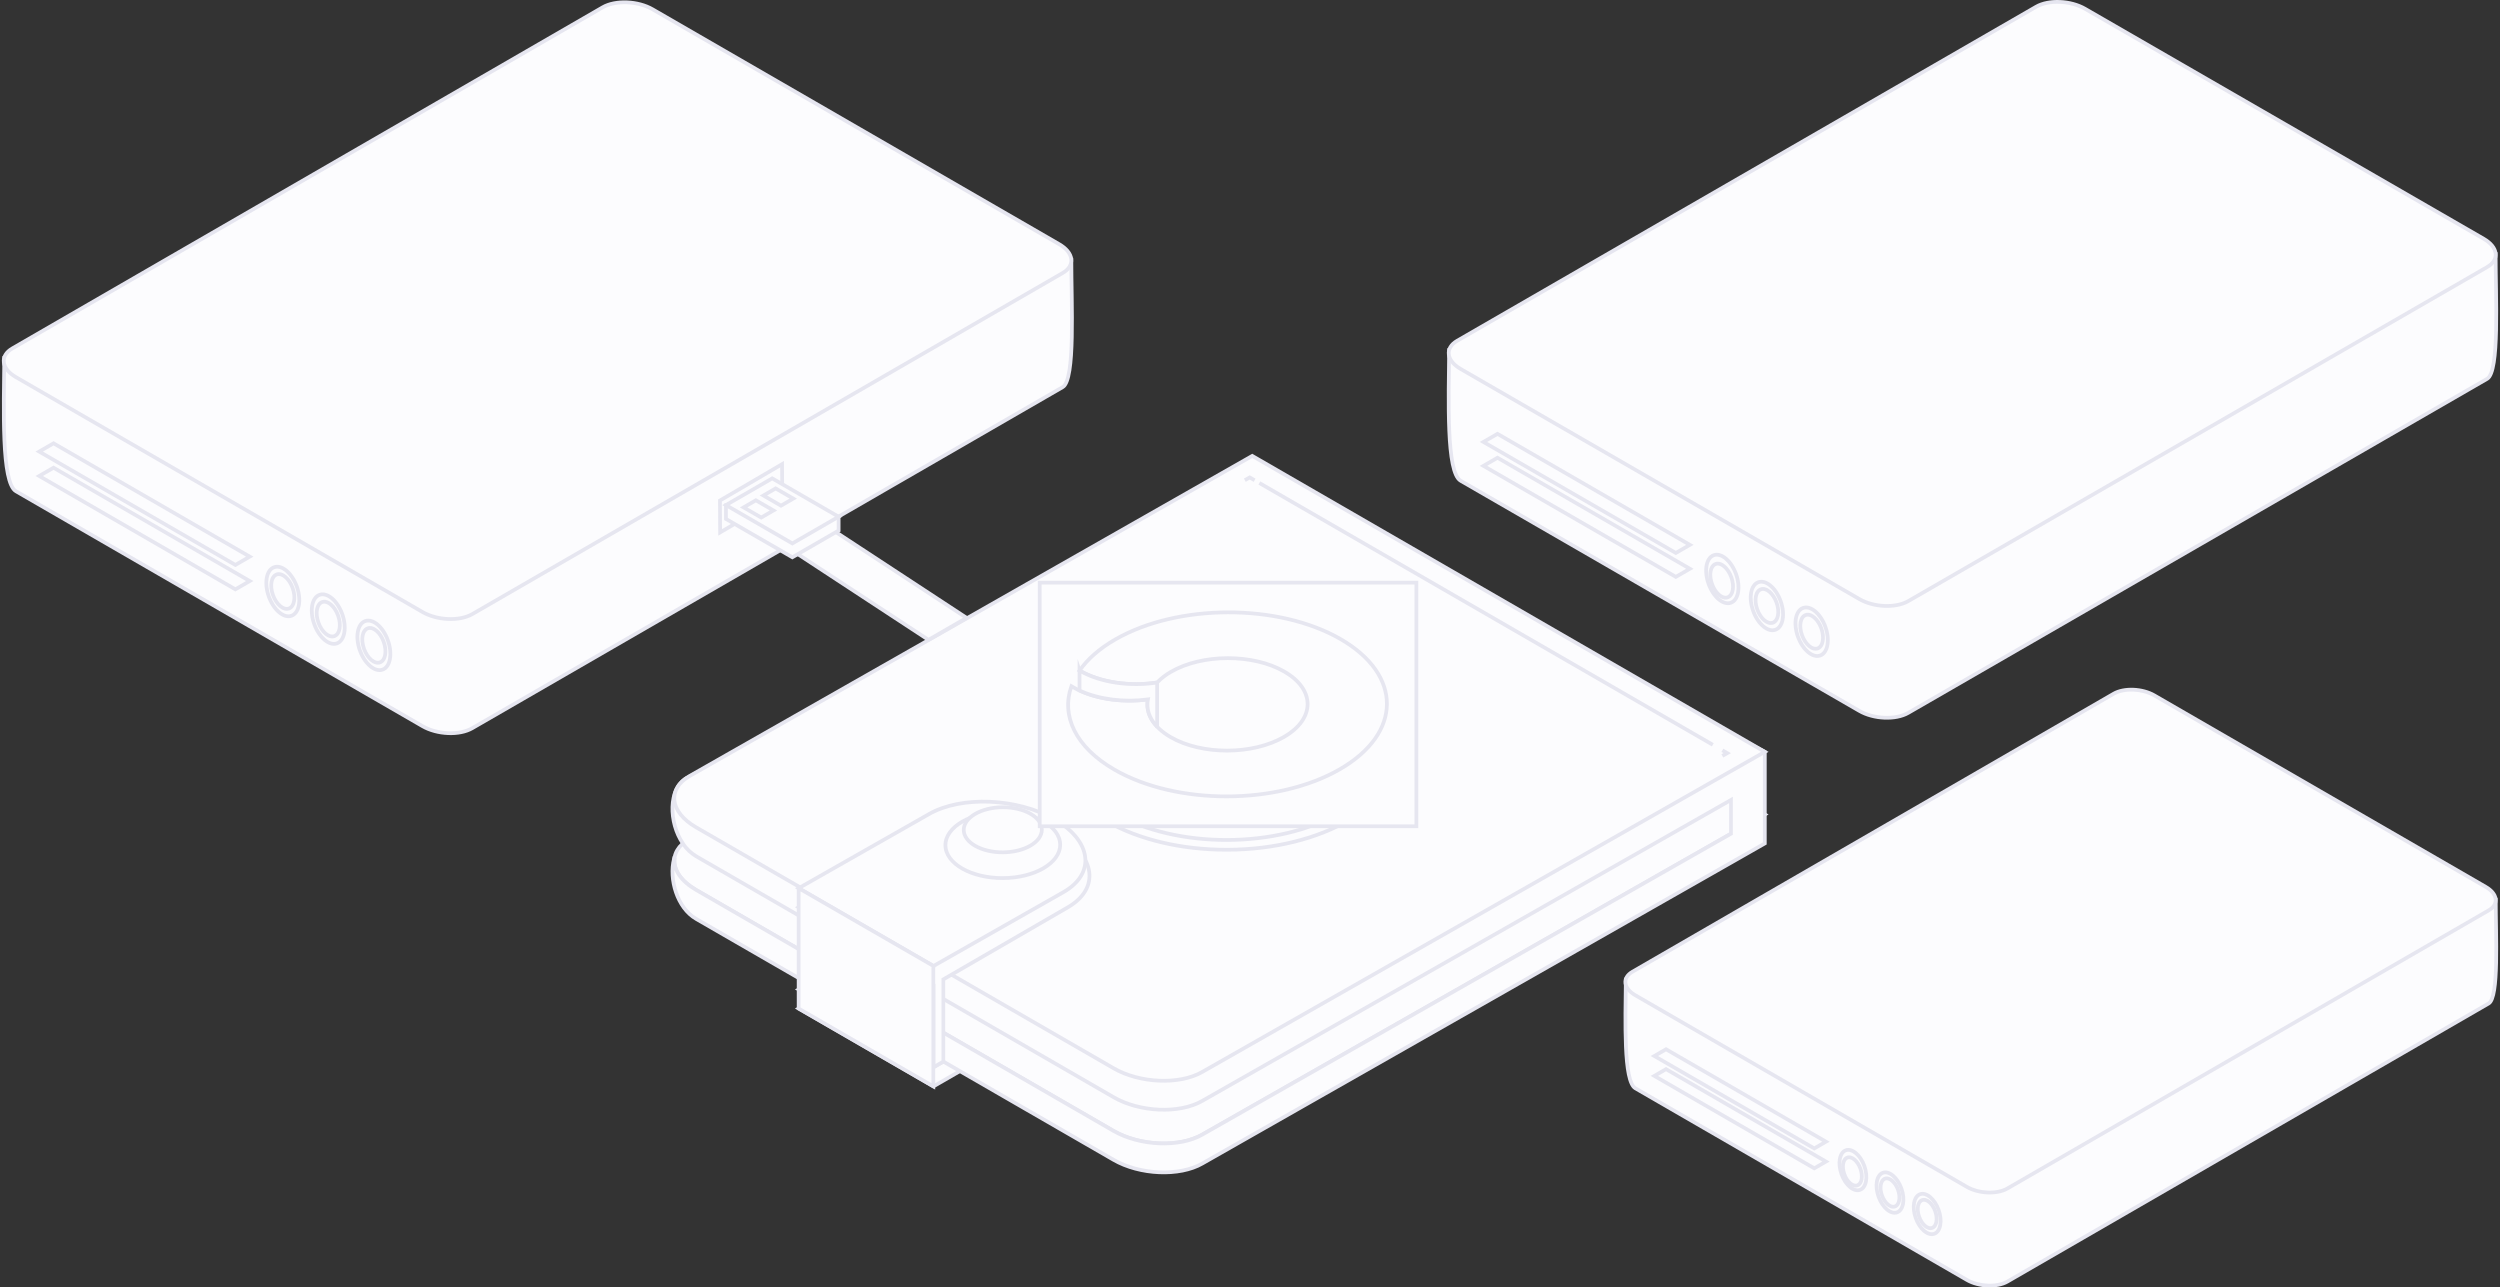 <svg width="1334" height="687" viewBox="0 0 1334 687" version="1.1" xmlns="http://www.w3.org/2000/svg" xmlns:xlink="http://www.w3.org/1999/xlink">
<rect x="0" y="0" width="1334" height="687" fill="#333333" stroke="none"/>
<title>video-mask</title>
<desc>Created using Figma</desc>
<g id="Canvas" transform="translate(-8692 -918)">
<clipPath id="clip-0" clip-rule="evenodd">
<path d="M 10026 918L 8692 918L 8692 1605L 10026 1605L 10026 918Z" fill="#FFFFFF"/>
</clipPath>
<g id="video-mask" clip-path="url(#clip-0)">
<g id="Vector">
<use xlink:href="#path0_fill" transform="matrix(-1 0 0 1 9264 980.103)" fill="#FCFCFE"/>
<use xlink:href="#path1_stroke" transform="matrix(-1 0 0 1 9264 980.103)" fill="#E6E6F0"/>
</g>
<g id="Vector">
<use xlink:href="#path2_fill" transform="matrix(-1 0 0 1 9263.67 919.233)" fill="#FCFCFE"/>
<use xlink:href="#path3_stroke" transform="matrix(-1 0 0 1 9263.67 919.233)" fill="#E6E6F0"/>
</g>
<g id="Vector">
<use xlink:href="#path4_fill" transform="matrix(-0.338 -0.941 -0.941 0.339 8903.62 1272.62)" fill="#FCFCFE"/>
<use xlink:href="#path5_stroke" transform="matrix(-0.338 -0.941 -0.941 0.339 8903.62 1272.62)" fill="#E6E6F0"/>
</g>
<g id="Vector">
<use xlink:href="#path6_fill" transform="matrix(-0.338 -0.941 -0.941 0.339 8900.01 1269.56)" fill="#FCFCFE"/>
<use xlink:href="#path7_stroke" transform="matrix(-0.338 -0.941 -0.941 0.339 8900.01 1269.56)" fill="#E6E6F0"/>
</g>
<g id="Vector">
<use xlink:href="#path8_fill" transform="matrix(-0.338 -0.941 -0.941 0.339 8879.27 1258.61)" fill="#FCFCFE"/>
<use xlink:href="#path9_stroke" transform="matrix(-0.338 -0.941 -0.941 0.339 8879.27 1258.61)" fill="#E6E6F0"/>
</g>
<g id="Vector">
<use xlink:href="#path10_fill" transform="matrix(-0.338 -0.941 -0.941 0.339 8875.67 1255.55)" fill="#FCFCFE"/>
<use xlink:href="#path11_stroke" transform="matrix(-0.338 -0.941 -0.941 0.339 8875.67 1255.55)" fill="#E6E6F0"/>
</g>
<g id="Vector">
<use xlink:href="#path12_fill" transform="matrix(-0.338 -0.941 -0.941 0.339 8855.02 1243.88)" fill="#FCFCFE"/>
<use xlink:href="#path13_stroke" transform="matrix(-0.338 -0.941 -0.941 0.339 8855.02 1243.88)" fill="#E6E6F0"/>
</g>
<g id="Vector">
<use xlink:href="#path14_fill" transform="matrix(-0.338 -0.941 -0.941 0.339 8851.41 1240.83)" fill="#FCFCFE"/>
<use xlink:href="#path15_stroke" transform="matrix(-0.338 -0.941 -0.941 0.339 8851.41 1240.83)" fill="#E6E6F0"/>
</g>
<g id="Vector">
<use xlink:href="#path16_fill" transform="matrix(-1 0 0 1 8825.25 1154.55)" fill="#FCFCFE"/>
<use xlink:href="#path17_stroke" transform="matrix(-1 0 0 1 8825.25 1154.55)" fill="#E6E6F0"/>
</g>
<g id="Vector">
<use xlink:href="#path16_fill" transform="matrix(-1 0 0 1 8825.25 1167.57)" fill="#FCFCFE"/>
<use xlink:href="#path17_stroke" transform="matrix(-1 0 0 1 8825.25 1167.57)" fill="#E6E6F0"/>
</g>
<g id="Vector">
<use xlink:href="#path18_fill" transform="matrix(-1 0 0 1 10024 978.628)" fill="#FCFCFE"/>
<use xlink:href="#path19_stroke" transform="matrix(-1 0 0 1 10024 978.628)" fill="#E6E6F0"/>
</g>
<g id="Vector">
<use xlink:href="#path20_fill" transform="matrix(-1 0 0 1 10023.7 919)" fill="#FCFCFE"/>
<use xlink:href="#path21_stroke" transform="matrix(-1 0 0 1 10023.7 919)" fill="#E6E6F0"/>
</g>
<g id="Vector">
<use xlink:href="#path22_fill" transform="matrix(-0.339 -0.941 -0.941 0.338 9670.59 1265.14)" fill="#FCFCFE"/>
<use xlink:href="#path23_stroke" transform="matrix(-0.339 -0.941 -0.941 0.338 9670.59 1265.14)" fill="#E6E6F0"/>
</g>
<g id="Vector">
<use xlink:href="#path24_fill" transform="matrix(-0.339 -0.941 -0.941 0.338 9667.05 1262.15)" fill="#FCFCFE"/>
<use xlink:href="#path25_stroke" transform="matrix(-0.339 -0.941 -0.941 0.338 9667.05 1262.15)" fill="#E6E6F0"/>
</g>
<g id="Vector">
<use xlink:href="#path26_fill" transform="matrix(-0.339 -0.941 -0.941 0.338 9646.71 1251.41)" fill="#FCFCFE"/>
<use xlink:href="#path27_stroke" transform="matrix(-0.339 -0.941 -0.941 0.338 9646.71 1251.41)" fill="#E6E6F0"/>
</g>
<g id="Vector">
<use xlink:href="#path28_fill" transform="matrix(-0.339 -0.941 -0.941 0.338 9643.17 1248.42)" fill="#FCFCFE"/>
<use xlink:href="#path29_stroke" transform="matrix(-0.339 -0.941 -0.941 0.338 9643.17 1248.42)" fill="#E6E6F0"/>
</g>
<g id="Vector">
<use xlink:href="#path30_fill" transform="matrix(-0.339 -0.941 -0.941 0.338 9622.92 1236.99)" fill="#FCFCFE"/>
<use xlink:href="#path31_stroke" transform="matrix(-0.339 -0.941 -0.941 0.338 9622.92 1236.99)" fill="#E6E6F0"/>
</g>
<g id="Vector">
<use xlink:href="#path32_fill" transform="matrix(-0.34 -0.94 -0.94 0.34 9619.04 1234.88)" fill="#FCFCFE"/>
<use xlink:href="#path33_stroke" transform="matrix(-0.34 -0.94 -0.94 0.34 9619.04 1234.88)" fill="#E6E6F0"/>
</g>
<g id="Vector">
<use xlink:href="#path34_fill" transform="matrix(-1 0 0 1 9593.72 1149.5)" fill="#FCFCFE"/>
<use xlink:href="#path35_stroke" transform="matrix(-1 0 0 1 9593.72 1149.5)" fill="#E6E6F0"/>
</g>
<g id="Vector">
<use xlink:href="#path36_fill" transform="matrix(-1 0 0 1 9593.72 1162.25)" fill="#FCFCFE"/>
<use xlink:href="#path37_stroke" transform="matrix(-1 0 0 1 9593.72 1162.25)" fill="#E6E6F0"/>
</g>
<g id="Vector">
<use xlink:href="#path38_fill" transform="matrix(-1 0 0 1 10024 1335.64)" fill="#FCFCFE"/>
<use xlink:href="#path39_stroke" transform="matrix(-1 0 0 1 10024 1335.64)" fill="#E6E6F0"/>
</g>
<g id="Vector">
<use xlink:href="#path40_fill" transform="matrix(-1 0 0 1 10023.7 1286)" fill="#FCFCFE"/>
<use xlink:href="#path41_stroke" transform="matrix(-1 0 0 1 10023.7 1286)" fill="#E6E6F0"/>
</g>
<g id="Vector">
<use xlink:href="#path42_fill" transform="matrix(-0.338 -0.941 -0.941 0.339 9730.22 1574.15)" fill="#FCFCFE"/>
<use xlink:href="#path43_stroke" transform="matrix(-0.338 -0.941 -0.941 0.339 9730.22 1574.15)" fill="#E6E6F0"/>
</g>
<g id="Vector">
<use xlink:href="#path44_fill" transform="matrix(-0.338 -0.941 -0.941 0.339 9727.28 1571.66)" fill="#FCFCFE"/>
<use xlink:href="#path45_stroke" transform="matrix(-0.338 -0.941 -0.941 0.339 9727.28 1571.66)" fill="#E6E6F0"/>
</g>
<g id="Vector">
<use xlink:href="#path46_fill" transform="matrix(-0.338 -0.941 -0.941 0.339 9710.37 1562.72)" fill="#FCFCFE"/>
<use xlink:href="#path47_stroke" transform="matrix(-0.338 -0.941 -0.941 0.339 9710.37 1562.72)" fill="#E6E6F0"/>
</g>
<g id="Vector">
<use xlink:href="#path48_fill" transform="matrix(-0.338 -0.941 -0.941 0.339 9707.43 1560.23)" fill="#FCFCFE"/>
<use xlink:href="#path49_stroke" transform="matrix(-0.338 -0.941 -0.941 0.339 9707.43 1560.23)" fill="#E6E6F0"/>
</g>
<g id="Vector">
<use xlink:href="#path50_fill" transform="matrix(-0.338 -0.941 -0.941 0.339 9690.6 1550.71)" fill="#FCFCFE"/>
<use xlink:href="#path51_stroke" transform="matrix(-0.338 -0.941 -0.941 0.339 9690.6 1550.71)" fill="#E6E6F0"/>
</g>
<g id="Vector">
<use xlink:href="#path52_fill" transform="matrix(-0.34 -0.94 -0.94 0.34 9687.38 1548.96)" fill="#FCFCFE"/>
<use xlink:href="#path53_stroke" transform="matrix(-0.34 -0.94 -0.94 0.34 9687.38 1548.96)" fill="#E6E6F0"/>
</g>
<g id="Vector">
<use xlink:href="#path54_fill" transform="matrix(-1 0 0 1 9666.33 1477.89)" fill="#FCFCFE"/>
<use xlink:href="#path55_stroke" transform="matrix(-1 0 0 1 9666.33 1477.89)" fill="#E6E6F0"/>
</g>
<g id="Vector">
<use xlink:href="#path56_fill" transform="matrix(-1 0 0 1 9666.33 1488.49)" fill="#FCFCFE"/>
<use xlink:href="#path57_stroke" transform="matrix(-1 0 0 1 9666.33 1488.49)" fill="#E6E6F0"/>
</g>
<g id="Vector">
<use xlink:href="#path58_fill" transform="matrix(-1 0 0 1 9287.76 1399.74)" fill="#FCFCFE"/>
<use xlink:href="#path59_stroke" transform="matrix(-1 0 0 1 9287.76 1399.74)" fill="#E6E6F0"/>
</g>
<g id="Vector">
<use xlink:href="#path60_fill" transform="matrix(-1 0 0 1 9287.76 1389.58)" fill="#FCFCFE"/>
<use xlink:href="#path61_stroke" transform="matrix(-1 0 0 1 9287.76 1389.58)" fill="#E6E6F0"/>
</g>
<g id="Vector">
<use xlink:href="#path62_fill" transform="matrix(-1 0 0 1 9633.7 1194.69)" fill="#FCFCFE"/>
<use xlink:href="#path63_stroke" transform="matrix(-1 0 0 1 9633.7 1194.69)" fill="#E6E6F0"/>
</g>
<g id="Vector">
<use xlink:href="#path64_fill" transform="matrix(-1 0 0 1 9346.96 1201.7)" fill="#FCFCFE"/>
<use xlink:href="#path65_stroke" transform="matrix(-1 0 0 1 9346.96 1201.7)" fill="#E6E6F0"/>
</g>
<g id="Vector">
<use xlink:href="#path66_fill" transform="matrix(-1 0 0 1 9361.19 1209.91)" fill="#FCFCFE"/>
<use xlink:href="#path67_stroke" transform="matrix(-1 0 0 1 9361.19 1209.91)" fill="#E6E6F0"/>
</g>
<g id="Vector">
<use xlink:href="#path68_fill" transform="matrix(-1 0 0 1 9375.46 1218.15)" fill="#FCFCFE"/>
<use xlink:href="#path69_stroke" transform="matrix(-1 0 0 1 9375.46 1218.15)" fill="#E6E6F0"/>
</g>
<g id="Vector">
<use xlink:href="#path70_fill" transform="matrix(-1 0 0 1 9633.7 1176.72)" fill="#FCFCFE"/>
<use xlink:href="#path71_stroke" transform="matrix(-1 0 0 1 9633.7 1176.72)" fill="#E6E6F0"/>
</g>
<g id="Vector">
<use xlink:href="#path72_fill" transform="matrix(-1 0 0 1 9633.7 1161.27)" fill="#FCFCFE"/>
<use xlink:href="#path73_stroke" transform="matrix(-1 0 0 1 9633.7 1161.27)" fill="#E6E6F0"/>
</g>
<g id="Vector">
<use xlink:href="#path74_fill" transform="matrix(-1 0 0 1 9613.65 1318.37)" fill="#FCFCFE"/>
<use xlink:href="#path75_stroke" transform="matrix(-1 0 0 1 9613.65 1318.37)" fill="#E6E6F0"/>
</g>
<g id="Vector">
<use xlink:href="#path76_stroke" transform="matrix(-1 0 0 1 9605.96 1175.73)" fill="#E6E6F0"/>
</g>
<g id="Vector">
<use xlink:href="#path77_fill" transform="matrix(-1 0 0 1 9361.45 1172.76)" fill="#FCFCFE"/>
<use xlink:href="#path78_stroke" transform="matrix(-1 0 0 1 9361.45 1172.76)" fill="#E6E6F0"/>
</g>
<g id="Vector">
<use xlink:href="#path79_fill" transform="matrix(-1 0 0 1 9273.35 1353.95)" fill="#FCFCFE"/>
<use xlink:href="#path80_stroke" transform="matrix(-1 0 0 1 9273.35 1353.95)" fill="#E6E6F0"/>
</g>
<g id="Vector">
<use xlink:href="#path81_fill" transform="matrix(-1 0 0 1 9271.16 1345.74)" fill="#FCFCFE"/>
<use xlink:href="#path82_stroke" transform="matrix(-1 0 0 1 9271.16 1345.74)" fill="#E6E6F0"/>
</g>
<g id="Vector">
<use xlink:href="#path83_fill" transform="matrix(-0.005 -1 -1 0.005 9257.8 1386.4)" fill="#FCFCFE"/>
<use xlink:href="#path84_stroke" transform="matrix(-0.005 -1 -1 0.005 9257.8 1386.4)" fill="#E6E6F0"/>
</g>
<g id="Vector">
<use xlink:href="#path85_fill" transform="matrix(-0.005 -1 -1 0.005 9247.99 1372.7)" fill="#FCFCFE"/>
<use xlink:href="#path86_stroke" transform="matrix(-0.005 -1 -1 0.005 9247.99 1372.7)" fill="#E6E6F0"/>
</g>
<g id="Vector">
<use xlink:href="#path87_fill" transform="matrix(-1 0 0 1 9190.11 1391.92)" fill="#FCFCFE"/>
<use xlink:href="#path88_stroke" transform="matrix(-1 0 0 1 9190.11 1391.92)" fill="#E6E6F0"/>
</g>
<g id="Vector">
<use xlink:href="#path89_fill" transform="matrix(-0.005 -1 -1 0.005 9438.53 1370.97)" fill="#FCFCFE"/>
<use xlink:href="#path90_stroke" transform="matrix(-0.005 -1 -1 0.005 9438.53 1370.97)" fill="#E6E6F0"/>
</g>
<g id="path0 fill">
<use xlink:href="#path91_fill" transform="matrix(-1 0 0 1 9432.05 1268)" fill="#FCFCFE"/>
<use xlink:href="#path92_stroke" transform="matrix(-1 0 0 1 9432.05 1268)" fill="#E6E6F0"/>
</g>
<g id="Rectangle">
<use xlink:href="#path93_fill" transform="matrix(-1 0 0 1 9447.79 1228.89)" fill="#FCFCFE"/>
<use xlink:href="#path94_stroke" transform="matrix(-1 0 0 1 9447.79 1228.89)" fill="#E6E6F0"/>
</g>
<g id="path0 fill">
<use xlink:href="#path95_fill" transform="matrix(-1 0 0 1 9432.05 1244.75)" fill="#FCFCFE"/>
<use xlink:href="#path96_stroke" transform="matrix(-1 0 0 1 9432.05 1244.75)" fill="#E6E6F0"/>
</g>
<g id="Vector">
<use xlink:href="#path97_fill" transform="matrix(-1 0 0 1 9309.45 1275.78)" fill="#FCFCFE"/>
<use xlink:href="#path98_stroke" transform="matrix(-1 0 0 1 9309.45 1275.78)" fill="#E6E6F0"/>
</g>
<g id="Vector">
<use xlink:href="#path99_fill" transform="matrix(-1 0 0 1 9109.41 1165.68)" fill="#FCFCFE"/>
<use xlink:href="#path100_stroke" transform="matrix(-1 0 0 1 9109.41 1165.68)" fill="#E6E6F0"/>
</g>
<g id="Vector">
<use xlink:href="#path101_fill" transform="matrix(-1 0 0 1 9207.76 1197.13)" fill="#FCFCFE"/>
<use xlink:href="#path102_stroke" transform="matrix(-1 0 0 1 9207.76 1197.13)" fill="#E6E6F0"/>
</g>
<g id="Vector">
<use xlink:href="#path103_fill" transform="matrix(-1 0 0 1 9139.48 1182.96)" fill="#FCFCFE"/>
<use xlink:href="#path104_stroke" transform="matrix(-1 0 0 1 9139.48 1182.96)" fill="#E6E6F0"/>
</g>
<g id="Vector">
<use xlink:href="#path105_fill" transform="matrix(-1 0 0 1 9139.48 1173.26)" fill="#FCFCFE"/>
<use xlink:href="#path106_stroke" transform="matrix(-1 0 0 1 9139.48 1173.26)" fill="#E6E6F0"/>
</g>
<g id="Vector">
<use xlink:href="#path107_fill" transform="matrix(-1 0 0 1 9115.28 1178.62)" fill="#FCFCFE"/>
<use xlink:href="#path108_stroke" transform="matrix(-1 0 0 1 9115.28 1178.62)" fill="#E6E6F0"/>
</g>
<g id="Vector">
<use xlink:href="#path109_fill" transform="matrix(-1 0 0 1 9104.73 1184.96)" fill="#FCFCFE"/>
<use xlink:href="#path110_stroke" transform="matrix(-1 0 0 1 9104.73 1184.96)" fill="#E6E6F0"/>
</g>
</g>
</g>
<defs>
<path id="path0_fill" d="M 319.96 326.426L 4.949 144.458C -1.876 140.522 0.345 100.215 0.345 76.24L 223.755 3.747C 231.631 -0.799 243.549 -1.26 250.373 2.646L 569.708 128.625C 569.988 155.894 571.349 195.48 563.473 200.027L 346.568 325.365C 338.693 329.911 326.825 330.432 319.96 326.426Z"/>
<path id="path1_stroke" d="M 319.96 326.426L 320.464 325.563L 320.46 325.561L 319.96 326.426ZM 4.949 144.458L 5.449 143.592L 5.448 143.591L 4.949 144.458ZM 0.345 76.24L 0.037 75.289L -0.655 75.514L -0.655 76.24L 0.345 76.24ZM 223.755 3.747L 224.064 4.699L 224.164 4.666L 224.255 4.613L 223.755 3.747ZM 250.373 2.646L 249.877 3.514L 249.939 3.55L 250.006 3.576L 250.373 2.646ZM 569.708 128.625L 570.708 128.615L 570.701 127.942L 570.075 127.695L 569.708 128.625ZM 563.473 200.027L 562.974 199.161L 562.973 199.161L 563.473 200.027ZM 346.568 325.365L 347.068 326.231L 347.068 326.231L 346.568 325.365ZM 320.46 325.561L 5.449 143.592L 4.448 145.323L 319.46 327.292L 320.46 325.561ZM 5.448 143.591C 4.9 143.275 4.294 142.486 3.724 141.018C 3.168 139.586 2.708 137.673 2.338 135.352C 1.597 130.714 1.236 124.613 1.087 117.842C 0.79 104.279 1.345 88.292 1.345 76.24L -0.655 76.24C -0.655 88.163 -1.21 104.317 -0.912 117.885C -0.763 124.68 -0.4 130.891 0.363 135.667C 0.744 138.053 1.23 140.122 1.859 141.742C 2.474 143.325 3.291 144.656 4.449 145.324L 5.448 143.591ZM 0.654 77.192L 224.064 4.699L 223.447 2.796L 0.037 75.289L 0.654 77.192ZM 224.255 4.613C 228.028 2.435 232.813 1.216 237.499 1.026C 242.194 0.836 246.677 1.683 249.877 3.514L 250.87 1.778C 247.245 -0.297 242.356 -1.172 237.418 -0.972C 232.47 -0.772 227.358 0.513 223.255 2.881L 224.255 4.613ZM 250.006 3.576L 569.341 129.555L 570.075 127.695L 250.74 1.716L 250.006 3.576ZM 568.708 128.635C 568.848 142.294 569.257 158.965 568.65 172.803C 568.346 179.724 567.789 185.888 566.83 190.587C 566.35 192.937 565.776 194.882 565.104 196.357C 564.423 197.851 563.694 198.745 562.974 199.161L 563.973 200.893C 565.222 200.172 566.173 198.834 566.924 197.186C 567.683 195.52 568.294 193.413 568.789 190.987C 569.781 186.132 570.343 179.843 570.648 172.891C 571.259 158.981 570.847 142.225 570.708 128.615L 568.708 128.635ZM 562.973 199.161L 346.068 324.499L 347.068 326.231L 563.974 200.892L 562.973 199.161ZM 346.068 324.499C 342.293 326.678 337.52 327.911 332.844 328.104C 328.158 328.296 323.682 327.44 320.464 325.563L 319.456 327.29C 323.103 329.418 327.992 330.305 332.926 330.102C 337.869 329.899 342.968 328.598 347.068 326.231L 346.068 324.499Z"/>
<path id="path2_fill" d="M 319.631 326.44L 4.619 144.431C -2.205 140.485 -1.385 133.605 6.531 129.049L 223.426 3.751C 231.301 -0.806 243.219 -1.256 250.044 2.649L 565.055 184.658C 571.87 188.594 571.059 195.474 563.144 200.03L 346.239 325.328C 338.363 329.885 326.495 330.375 319.631 326.44Z"/>
<path id="path3_stroke" d="M 319.631 326.44L 319.13 327.306L 319.133 327.307L 319.631 326.44ZM 4.619 144.431L 4.119 145.297L 4.119 145.297L 4.619 144.431ZM 6.531 129.049L 7.029 129.916L 7.031 129.915L 6.531 129.049ZM 223.426 3.751L 223.926 4.617L 223.927 4.616L 223.426 3.751ZM 250.044 2.649L 250.544 1.783L 250.541 1.781L 250.044 2.649ZM 565.055 184.658L 564.555 185.524L 564.555 185.524L 565.055 184.658ZM 563.144 200.03L 562.645 199.163L 562.644 199.164L 563.144 200.03ZM 346.239 325.328L 345.738 324.462L 345.738 324.463L 346.239 325.328ZM 320.131 325.574L 5.12 143.565L 4.119 145.297L 319.13 327.306L 320.131 325.574ZM 5.12 143.565C 1.943 141.729 0.761 139.362 1.04 137.091C 1.328 134.743 3.215 132.112 7.029 129.916L 6.032 128.182C 1.931 130.543 -0.55 133.629 -0.945 136.847C -1.349 140.142 0.471 143.187 4.119 145.297L 5.12 143.565ZM 7.031 129.915L 223.926 4.617L 222.926 2.885L 6.03 128.183L 7.031 129.915ZM 223.927 4.616C 227.7 2.434 232.483 1.215 237.169 1.026C 241.865 0.837 246.347 1.686 249.547 3.517L 250.541 1.781C 246.916 -0.293 242.028 -1.171 237.089 -0.973C 232.141 -0.773 227.028 0.511 222.925 2.885L 223.927 4.616ZM 249.544 3.515L 564.555 185.524L 565.556 183.792L 250.544 1.783L 249.544 3.515ZM 564.555 185.524C 567.726 187.355 568.909 189.72 568.631 191.99C 568.344 194.336 566.46 196.968 562.645 199.163L 563.643 200.897C 567.744 198.536 570.223 195.45 570.616 192.233C 571.019 188.94 569.199 185.896 565.556 183.792L 564.555 185.524ZM 562.644 199.164L 345.738 324.462L 346.739 326.194L 563.644 200.896L 562.644 199.164ZM 345.738 324.463C 341.964 326.646 337.191 327.875 332.514 328.069C 327.828 328.265 323.348 327.418 320.128 325.572L 319.133 327.307C 322.778 329.397 327.665 330.273 332.597 330.068C 337.539 329.862 342.638 328.567 346.739 326.194L 345.738 324.463Z"/>
<path id="path4_fill" d="M 13.758 15.872C 21.357 15.872 27.517 12.319 27.517 7.936C 27.517 3.553 21.357 1.22163e-05 13.758 1.22163e-05C 6.16 1.22163e-05 1.4668e-05 3.553 1.4668e-05 7.936C 1.4668e-05 12.319 6.16 15.872 13.758 15.872Z"/>
<path id="path5_stroke" d="M 26.517 7.936C 26.517 9.618 25.326 11.332 22.987 12.681C 20.675 14.015 17.414 14.872 13.758 14.872L 13.758 16.872C 17.701 16.872 21.319 15.952 23.987 14.414C 26.627 12.891 28.517 10.636 28.517 7.936L 26.517 7.936ZM 13.758 14.872C 10.102 14.872 6.842 14.015 4.529 12.681C 2.191 11.332 1 9.618 1 7.936L -1 7.936C -1 10.636 0.889 12.891 3.53 14.414C 6.197 15.952 9.816 16.872 13.758 16.872L 13.758 14.872ZM 1 7.936C 1 6.254 2.191 4.54 4.529 3.191C 6.842 1.857 10.102 1 13.758 1L 13.758 -1C 9.816 -1 6.197 -0.08 3.53 1.458C 0.889 2.981 -1 5.236 -1 7.936L 1 7.936ZM 13.758 1C 17.414 1 20.675 1.857 22.987 3.191C 25.326 4.54 26.517 6.254 26.517 7.936L 28.517 7.936C 28.517 5.236 26.627 2.981 23.987 1.458C 21.319 -0.08 17.701 -1 13.758 -1L 13.758 1Z"/>
<path id="path6_fill" d="M 9.663 11.149C 15 11.149 19.326 8.653 19.326 5.574C 19.326 2.496 15 -2.44326e-06 9.663 -2.44326e-06C 4.326 -2.44326e-06 -1.95574e-05 2.496 -1.95574e-05 5.574C -1.95574e-05 8.653 4.326 11.149 9.663 11.149Z"/>
<path id="path7_stroke" d="M 18.326 5.574C 18.326 6.605 17.594 7.728 15.996 8.65C 14.425 9.556 12.188 10.149 9.663 10.149L 9.663 12.149C 12.475 12.149 15.069 11.493 16.995 10.382C 18.895 9.286 20.326 7.622 20.326 5.574L 18.326 5.574ZM 9.663 10.149C 7.138 10.149 4.901 9.556 3.33 8.65C 1.732 7.728 1 6.605 1 5.574L -1 5.574C -1 7.622 0.431 9.286 2.331 10.382C 4.257 11.493 6.851 12.149 9.663 12.149L 9.663 10.149ZM 1 5.574C 1 4.544 1.732 3.421 3.33 2.499C 4.901 1.593 7.138 1 9.663 1L 9.663 -1C 6.851 -1 4.257 -0.345 2.331 0.766C 0.431 1.862 -1 3.526 -1 5.574L 1 5.574ZM 9.663 1C 12.188 1 14.425 1.593 15.996 2.499C 17.594 3.421 18.326 4.544 18.326 5.574L 20.326 5.574C 20.326 3.526 18.895 1.862 16.995 0.766C 15.069 -0.345 12.475 -1 9.663 -1L 9.663 1Z"/>
<path id="path8_fill" d="M 13.758 15.872C 21.357 15.872 27.517 12.319 27.517 7.936C 27.517 3.553 21.357 1.22163e-05 13.758 1.22163e-05C 6.16 1.22163e-05 -2.93361e-05 3.553 -2.93361e-05 7.936C -2.93361e-05 12.319 6.16 15.872 13.758 15.872Z"/>
<path id="path9_stroke" d="M 26.517 7.936C 26.517 9.618 25.326 11.332 22.987 12.681C 20.675 14.015 17.414 14.872 13.758 14.872L 13.758 16.872C 17.701 16.872 21.319 15.952 23.987 14.414C 26.627 12.891 28.517 10.636 28.517 7.936L 26.517 7.936ZM 13.758 14.872C 10.102 14.872 6.842 14.015 4.529 12.681C 2.191 11.332 1 9.618 1 7.936L -1 7.936C -1 10.636 0.889 12.891 3.53 14.414C 6.197 15.952 9.816 16.872 13.758 16.872L 13.758 14.872ZM 1 7.936C 1 6.254 2.191 4.54 4.529 3.191C 6.842 1.857 10.102 1 13.758 1L 13.758 -1C 9.816 -1 6.197 -0.08 3.53 1.458C 0.889 2.981 -1 5.236 -1 7.936L 1 7.936ZM 13.758 1C 17.414 1 20.675 1.857 22.987 3.191C 25.326 4.54 26.517 6.254 26.517 7.936L 28.517 7.936C 28.517 5.236 26.627 2.981 23.987 1.458C 21.319 -0.08 17.701 -1 13.758 -1L 13.758 1Z"/>
<path id="path10_fill" d="M 9.663 11.149C 15 11.149 19.326 8.653 19.326 5.574C 19.326 2.496 15 -2.44326e-06 9.663 -2.44326e-06C 4.326 -2.44326e-06 5.86722e-05 2.496 5.86722e-05 5.574C 5.86722e-05 8.653 4.326 11.149 9.663 11.149Z"/>
<path id="path11_stroke" d="M 18.326 5.574C 18.326 6.605 17.594 7.728 15.996 8.65C 14.425 9.556 12.188 10.149 9.663 10.149L 9.663 12.149C 12.475 12.149 15.069 11.493 16.995 10.382C 18.895 9.286 20.326 7.622 20.326 5.574L 18.326 5.574ZM 9.663 10.149C 7.138 10.149 4.901 9.556 3.33 8.65C 1.732 7.728 1 6.605 1 5.574L -1 5.574C -1 7.622 0.431 9.286 2.331 10.382C 4.257 11.493 6.851 12.149 9.663 12.149L 9.663 10.149ZM 1 5.574C 1 4.544 1.732 3.421 3.33 2.499C 4.901 1.593 7.138 1 9.663 1L 9.663 -1C 6.851 -1 4.257 -0.345 2.331 0.766C 0.431 1.862 -1 3.526 -1 5.574L 1 5.574ZM 9.663 1C 12.188 1 14.425 1.593 15.996 2.499C 17.594 3.421 18.326 4.544 18.326 5.574L 20.326 5.574C 20.326 3.526 18.895 1.862 16.995 0.766C 15.069 -0.345 12.475 -1 9.663 -1L 9.663 1Z"/>
<path id="path12_fill" d="M 13.758 15.872C 21.357 15.872 27.517 12.319 27.517 7.936C 27.517 3.553 21.357 0 13.758 0C 6.16 0 -3.91148e-05 3.553 -3.91148e-05 7.936C -3.91148e-05 12.319 6.16 15.872 13.758 15.872Z"/>
<path id="path13_stroke" d="M 26.517 7.936C 26.517 9.618 25.326 11.332 22.987 12.681C 20.675 14.015 17.414 14.872 13.758 14.872L 13.758 16.872C 17.701 16.872 21.319 15.952 23.987 14.414C 26.627 12.891 28.517 10.636 28.517 7.936L 26.517 7.936ZM 13.758 14.872C 10.102 14.872 6.842 14.015 4.529 12.681C 2.191 11.332 1 9.618 1 7.936L -1 7.936C -1 10.636 0.889 12.891 3.53 14.414C 6.197 15.952 9.816 16.872 13.758 16.872L 13.758 14.872ZM 1 7.936C 1 6.254 2.191 4.54 4.529 3.191C 6.842 1.857 10.102 1 13.758 1L 13.758 -1C 9.816 -1 6.197 -0.08 3.53 1.458C 0.889 2.981 -1 5.236 -1 7.936L 1 7.936ZM 13.758 1C 17.414 1 20.675 1.857 22.987 3.191C 25.326 4.54 26.517 6.254 26.517 7.936L 28.517 7.936C 28.517 5.236 26.627 2.981 23.987 1.458C 21.319 -0.08 17.701 -1 13.758 -1L 13.758 1Z"/>
<path id="path14_fill" d="M 9.663 11.148C 15 11.148 19.326 8.653 19.326 5.574C 19.326 2.496 15 -1.46595e-05 9.663 -1.46595e-05C 4.326 -1.46595e-05 4.88935e-05 2.496 4.88935e-05 5.574C 4.88935e-05 8.653 4.326 11.148 9.663 11.148Z"/>
<path id="path15_stroke" d="M 18.326 5.574C 18.326 6.605 17.594 7.728 15.996 8.65C 14.425 9.556 12.188 10.148 9.663 10.148L 9.663 12.148C 12.475 12.148 15.069 11.493 16.995 10.382C 18.895 9.286 20.326 7.622 20.326 5.574L 18.326 5.574ZM 9.663 10.148C 7.138 10.148 4.901 9.556 3.33 8.65C 1.732 7.728 1 6.605 1 5.574L -1 5.574C -1 7.622 0.431 9.286 2.331 10.382C 4.257 11.493 6.851 12.148 9.663 12.148L 9.663 10.148ZM 1 5.574C 1 4.544 1.732 3.42 3.33 2.499C 4.901 1.593 7.138 1 9.663 1L 9.663 -1C 6.851 -1 4.257 -0.345 2.331 0.766C 0.431 1.862 -1 3.526 -1 5.574L 1 5.574ZM 9.663 1C 12.188 1 14.425 1.593 15.996 2.499C 17.594 3.421 18.326 4.544 18.326 5.574L 20.326 5.574C 20.326 3.526 18.895 1.862 16.995 0.766C 15.069 -0.345 12.475 -1 9.663 -1L 9.663 1Z"/>
<path id="path16_fill" d="M 112.325 4.416L 7.645 64.902L -2.44305e-05 60.476L 104.68 -9.77954e-06L 112.325 4.416Z"/>
<path id="path17_stroke" d="M 112.325 4.416L 112.826 5.282L 114.324 4.416L 112.826 3.55L 112.325 4.416ZM 7.645 64.902L 7.144 65.768L 7.645 66.058L 8.145 65.768L 7.645 64.902ZM -2.44305e-05 60.476L -0.5 59.61L -1.997 60.475L -0.501 61.342L -2.44305e-05 60.476ZM 104.68 -9.77954e-06L 105.18 -0.866L 104.68 -1.155L 104.18 -0.866L 104.68 -9.77954e-06ZM 111.825 3.55L 7.145 64.037L 8.145 65.768L 112.826 5.282L 111.825 3.55ZM 8.146 64.037L 0.501 59.611L -0.501 61.342L 7.144 65.768L 8.146 64.037ZM 0.5 61.342L 105.18 0.866L 104.18 -0.866L -0.5 59.61L 0.5 61.342ZM 104.18 0.866L 111.825 5.282L 112.826 3.55L 105.18 -0.866L 104.18 0.866Z"/>
<path id="path18_fill" d="M 313.785 319.767L 4.861 141.504C -1.848 137.637 0.342 98.165 0.342 74.691L 219.462 3.687C 227.192 -0.765 238.874 -1.256 245.555 2.602L 558.73 125.951C 558.999 152.661 560.335 191.437 552.615 195.889L 339.879 318.682C 332.205 323.143 320.476 323.625 313.785 319.767Z"/>
<path id="path19_stroke" d="M 313.785 319.767L 313.286 320.633L 313.286 320.633L 313.785 319.767ZM 4.861 141.504L 5.36 140.638L 5.36 140.638L 4.861 141.504ZM 0.342 74.691L 0.033 73.74L -0.658 73.964L -0.658 74.691L 0.342 74.691ZM 219.462 3.687L 219.77 4.638L 219.87 4.606L 219.961 4.553L 219.462 3.687ZM 245.555 2.602L 245.055 3.468L 245.119 3.505L 245.189 3.532L 245.555 2.602ZM 558.73 125.951L 559.73 125.941L 559.723 125.267L 559.096 125.021L 558.73 125.951ZM 552.615 195.889L 552.115 195.023L 552.115 195.023L 552.615 195.889ZM 339.879 318.682L 339.379 317.816L 339.376 317.817L 339.879 318.682ZM 314.285 318.901L 5.36 140.638L 4.361 142.37L 313.286 320.633L 314.285 318.901ZM 5.36 140.638C 4.826 140.33 4.232 139.56 3.672 138.123C 3.127 136.722 2.676 134.849 2.312 132.576C 1.585 128.034 1.23 122.059 1.085 115.428C 0.794 102.145 1.342 86.493 1.342 74.691L -0.658 74.691C -0.658 86.363 -1.206 102.184 -0.914 115.472C -0.769 122.126 -0.412 128.211 0.337 132.892C 0.711 135.23 1.19 137.259 1.808 138.848C 2.413 140.402 3.218 141.712 4.361 142.37L 5.36 140.638ZM 0.65 75.643L 219.77 4.638L 219.154 2.735L 0.033 73.74L 0.65 75.643ZM 219.961 4.553C 223.663 2.421 228.353 1.219 232.943 1.027C 237.544 0.835 241.929 1.663 245.055 3.468L 246.055 1.736C 242.5 -0.317 237.704 -1.173 232.86 -0.971C 228.007 -0.769 222.991 0.5 218.963 2.82L 219.961 4.553ZM 245.189 3.532L 558.363 126.881L 559.096 125.021L 245.922 1.671L 245.189 3.532ZM 557.73 125.961C 557.865 139.341 558.265 155.669 557.669 169.223C 557.371 176.002 556.826 182.038 555.886 186.639C 555.415 188.941 554.854 190.844 554.195 192.286C 553.529 193.748 552.816 194.619 552.115 195.023L 553.114 196.755C 554.344 196.046 555.278 194.731 556.015 193.116C 556.761 191.482 557.359 189.416 557.845 187.04C 558.817 182.283 559.368 176.122 559.667 169.311C 560.266 155.686 559.864 139.271 559.73 125.941L 557.73 125.961ZM 552.115 195.023L 339.379 317.816L 340.379 319.548L 553.115 196.755L 552.115 195.023ZM 339.376 317.817C 335.705 319.952 331.019 321.154 326.422 321.345C 321.815 321.536 317.416 320.706 314.285 318.901L 313.286 320.633C 316.846 322.686 321.656 323.544 326.505 323.343C 331.363 323.142 336.379 321.873 340.381 319.546L 339.376 317.817Z"/>
<path id="path20_fill" d="M 313.441 319.742L 4.517 141.479C -2.174 137.621 -1.329 130.879 6.372 126.427L 219.118 3.69C 226.847 -0.771 238.53 -1.253 245.211 2.605L 554.136 180.831C 560.826 184.689 559.991 191.431 552.28 195.892L 339.535 318.666C 331.861 323.118 320.132 323.6 313.441 319.742Z"/>
<path id="path21_stroke" d="M 313.441 319.742L 312.942 320.608L 312.942 320.609L 313.441 319.742ZM 4.517 141.479L 5.016 140.613L 5.016 140.613L 4.517 141.479ZM 6.372 126.427L 5.873 125.561L 5.872 125.561L 6.372 126.427ZM 219.118 3.69L 219.618 4.556L 219.618 4.556L 219.118 3.69ZM 245.211 2.605L 244.711 3.471L 244.711 3.471L 245.211 2.605ZM 554.136 180.831L 553.636 181.697L 553.636 181.697L 554.136 180.831ZM 552.28 195.892L 552.78 196.758L 552.781 196.758L 552.28 195.892ZM 339.535 318.666L 339.035 317.8L 339.033 317.801L 339.535 318.666ZM 313.941 318.876L 5.016 140.613L 4.017 142.346L 312.942 320.608L 313.941 318.876ZM 5.016 140.613C 1.909 138.821 0.766 136.512 1.04 134.299C 1.324 132.008 3.165 129.436 6.873 127.293L 5.872 125.561C 1.878 127.87 -0.554 130.895 -0.945 134.053C -1.346 137.288 0.434 140.279 4.017 142.346L 5.016 140.613ZM 6.872 127.293L 219.618 4.556L 218.618 2.824L 5.873 125.561L 6.872 127.293ZM 219.618 4.556C 223.319 2.42 228.009 1.217 232.599 1.027C 237.199 0.836 241.585 1.665 244.711 3.471L 245.711 1.739C 242.156 -0.314 237.36 -1.172 232.516 -0.971C 227.663 -0.77 222.646 0.499 218.618 2.824L 219.618 4.556ZM 244.711 3.471L 553.636 181.697L 554.636 179.964L 245.711 1.739L 244.711 3.471ZM 553.636 181.697C 556.744 183.489 557.889 185.799 557.616 188.013C 557.333 190.305 555.492 192.879 551.779 195.027L 552.781 196.758C 556.779 194.445 559.211 191.417 559.601 188.258C 560.001 185.021 558.219 182.031 554.636 179.964L 553.636 181.697ZM 551.78 195.026L 339.035 317.8L 340.035 319.533L 552.78 196.758L 551.78 195.026ZM 339.033 317.801C 335.361 319.931 330.675 321.132 326.078 321.321C 321.471 321.511 317.072 320.681 313.941 318.876L 312.942 320.609C 316.501 322.661 321.311 323.519 326.16 323.32C 331.019 323.12 336.034 321.853 340.036 319.531L 339.033 317.801Z"/>
<path id="path22_fill" d="M 13.476 15.57C 20.919 15.57 26.953 12.084 26.953 7.785C 26.953 3.485 20.919 9.06123e-06 13.476 9.06123e-06C 6.034 9.06123e-06 4.52878e-06 3.485 4.52878e-06 7.785C 4.52878e-06 12.084 6.034 15.57 13.476 15.57Z"/>
<path id="path23_stroke" d="M 25.953 7.785C 25.953 9.426 24.793 11.102 22.506 12.424C 20.244 13.73 17.054 14.57 13.476 14.57L 13.476 16.57C 17.341 16.57 20.89 15.667 23.506 14.155C 26.096 12.659 27.953 10.443 27.953 7.785L 25.953 7.785ZM 13.476 14.57C 9.899 14.57 6.709 13.73 4.447 12.424C 2.16 11.102 1 9.426 1 7.785L -1 7.785C -1 10.443 0.857 12.659 3.447 14.155C 6.063 15.667 9.611 16.57 13.476 16.57L 13.476 14.57ZM 1 7.785C 1 6.143 2.16 4.467 4.447 3.146C 6.709 1.84 9.899 1 13.476 1L 13.476 -1C 9.611 -1 6.063 -0.097 3.447 1.414C 0.857 2.91 -1 5.127 -1 7.785L 1 7.785ZM 13.476 1C 17.054 1 20.244 1.84 22.506 3.146C 24.793 4.467 25.953 6.143 25.953 7.785L 27.953 7.785C 27.953 5.127 26.096 2.91 23.506 1.414C 20.89 -0.097 17.341 -1 13.476 -1L 13.476 1Z"/>
<path id="path24_fill" d="M 9.47 10.93C 14.7 10.93 18.939 8.483 18.939 5.465C 18.939 2.447 14.7 9.06123e-06 9.47 9.06123e-06C 4.24 9.06123e-06 1.1322e-05 2.447 1.1322e-05 5.465C 1.1322e-05 8.483 4.24 10.93 9.47 10.93Z"/>
<path id="path25_stroke" d="M 17.939 5.465C 17.939 6.466 17.229 7.562 15.666 8.463C 14.13 9.35 11.941 9.93 9.47 9.93L 9.47 11.93C 12.228 11.93 14.774 11.287 16.666 10.196C 18.53 9.12 19.939 7.483 19.939 5.465L 17.939 5.465ZM 9.47 9.93C 6.998 9.93 4.81 9.35 3.273 8.463C 1.711 7.562 1 6.466 1 5.465L -1 5.465C -1 7.483 0.409 9.12 2.274 10.196C 4.165 11.287 6.711 11.93 9.47 11.93L 9.47 9.93ZM 1 5.465C 1 4.465 1.711 3.369 3.273 2.467C 4.81 1.58 6.998 1 9.47 1L 9.47 -1C 6.711 -1 4.165 -0.357 2.274 0.735C 0.409 1.811 -1 3.447 -1 5.465L 1 5.465ZM 9.47 1C 11.941 1 14.13 1.58 15.666 2.467C 17.229 3.369 17.939 4.465 17.939 5.465L 19.939 5.465C 19.939 3.447 18.53 1.811 16.666 0.735C 14.774 -0.357 12.228 -1 9.47 -1L 9.47 1Z"/>
<path id="path26_fill" d="M 13.476 15.57C 20.919 15.57 26.953 12.084 26.953 7.785C 26.953 3.485 20.919 1.13265e-05 13.476 1.13265e-05C 6.034 1.13265e-05 -1.35863e-05 3.485 -1.35863e-05 7.785C -1.35863e-05 12.084 6.034 15.57 13.476 15.57Z"/>
<path id="path27_stroke" d="M 25.953 7.785C 25.953 9.426 24.793 11.102 22.506 12.424C 20.244 13.73 17.054 14.57 13.476 14.57L 13.476 16.57C 17.341 16.57 20.89 15.667 23.506 14.155C 26.096 12.659 27.953 10.443 27.953 7.785L 25.953 7.785ZM 13.476 14.57C 9.899 14.57 6.709 13.73 4.447 12.424C 2.16 11.102 1 9.426 1 7.785L -1 7.785C -1 10.443 0.857 12.659 3.447 14.155C 6.063 15.667 9.611 16.57 13.476 16.57L 13.476 14.57ZM 1 7.785C 1 6.143 2.16 4.467 4.447 3.146C 6.709 1.84 9.899 1 13.476 1L 13.476 -1C 9.611 -1 6.063 -0.097 3.447 1.414C 0.857 2.91 -1 5.127 -1 7.785L 1 7.785ZM 13.476 1C 17.054 1 20.244 1.84 22.506 3.146C 24.793 4.467 25.953 6.143 25.953 7.785L 27.953 7.785C 27.953 5.127 26.096 2.91 23.506 1.414C 20.89 -0.097 17.341 -1 13.476 -1L 13.476 1Z"/>
<path id="path28_fill" d="M 9.47 10.93C 14.7 10.93 18.939 8.483 18.939 5.465C 18.939 2.447 14.7 1.13265e-05 9.47 1.13265e-05C 4.24 1.13265e-05 -6.79317e-06 2.447 -6.79317e-06 5.465C -6.79317e-06 8.483 4.24 10.93 9.47 10.93Z"/>
<path id="path29_stroke" d="M 17.939 5.465C 17.939 6.466 17.229 7.562 15.666 8.463C 14.13 9.35 11.941 9.93 9.47 9.93L 9.47 11.93C 12.228 11.93 14.774 11.287 16.666 10.196C 18.53 9.12 19.939 7.483 19.939 5.465L 17.939 5.465ZM 9.47 9.93C 6.998 9.93 4.81 9.35 3.273 8.463C 1.711 7.562 1 6.466 1 5.465L -1 5.465C -1 7.483 0.409 9.12 2.274 10.196C 4.165 11.287 6.711 11.93 9.47 11.93L 9.47 9.93ZM 1 5.465C 1 4.465 1.711 3.369 3.273 2.467C 4.81 1.58 6.998 1 9.47 1L 9.47 -1C 6.711 -1 4.165 -0.357 2.274 0.735C 0.409 1.811 -1 3.447 -1 5.465L 1 5.465ZM 9.47 1C 11.941 1 14.13 1.58 15.666 2.467C 17.229 3.369 17.939 4.465 17.939 5.465L 19.939 5.465C 19.939 3.447 18.53 1.811 16.666 0.735C 14.774 -0.357 12.228 -1 9.47 -1L 9.47 1Z"/>
<path id="path30_fill" d="M 13.476 15.57C 20.919 15.57 26.953 12.084 26.953 7.785C 26.953 3.485 20.919 -5.66327e-06 13.476 -5.66327e-06C 6.034 -5.66327e-06 0 3.485 0 7.785C 0 12.084 6.034 15.57 13.476 15.57Z"/>
<path id="path31_stroke" d="M 25.953 7.785C 25.953 9.426 24.793 11.102 22.506 12.424C 20.244 13.73 17.054 14.57 13.476 14.57L 13.476 16.57C 17.341 16.57 20.89 15.667 23.506 14.155C 26.096 12.659 27.953 10.443 27.953 7.785L 25.953 7.785ZM 13.476 14.57C 9.899 14.57 6.709 13.73 4.447 12.424C 2.16 11.102 1 9.426 1 7.785L -1 7.785C -1 10.443 0.857 12.659 3.447 14.155C 6.063 15.667 9.611 16.57 13.476 16.57L 13.476 14.57ZM 1 7.785C 1 6.143 2.16 4.467 4.447 3.146C 6.709 1.84 9.899 1 13.476 1L 13.476 -1C 9.611 -1 6.063 -0.097 3.447 1.414C 0.857 2.91 -1 5.127 -1 7.785L 1 7.785ZM 13.476 1C 17.054 1 20.244 1.84 22.506 3.146C 24.793 4.467 25.953 6.143 25.953 7.785L 27.953 7.785C 27.953 5.127 26.096 2.91 23.506 1.414C 20.89 -0.097 17.341 -1 13.476 -1L 13.476 1Z"/>
<path id="path32_fill" d="M 9.47 10.93C 14.7 10.93 18.939 8.483 18.939 5.465C 18.939 2.447 14.7 -5.66326e-06 9.47 -5.66326e-06C 4.24 -5.66326e-06 6.79317e-06 2.447 6.79317e-06 5.465C 6.79317e-06 8.483 4.24 10.93 9.47 10.93Z"/>
<path id="path33_stroke" d="M 17.939 5.465C 17.939 6.466 17.229 7.562 15.666 8.463C 14.13 9.35 11.941 9.93 9.47 9.93L 9.47 11.93C 12.228 11.93 14.774 11.287 16.666 10.196C 18.53 9.12 19.939 7.483 19.939 5.465L 17.939 5.465ZM 9.47 9.93C 6.998 9.93 4.81 9.35 3.273 8.463C 1.711 7.562 1 6.466 1 5.465L -1 5.465C -1 7.483 0.409 9.12 2.274 10.196C 4.165 11.287 6.711 11.93 9.47 11.93L 9.47 9.93ZM 1 5.465C 1 4.465 1.711 3.369 3.273 2.467C 4.81 1.58 6.998 1 9.47 1L 9.47 -1C 6.711 -1 4.165 -0.357 2.274 0.735C 0.409 1.811 -1 3.447 -1 5.465L 1 5.465ZM 9.47 1C 11.941 1 14.13 1.58 15.666 2.467C 17.229 3.369 17.939 4.465 17.939 5.465L 19.939 5.465C 19.939 3.447 18.53 1.811 16.666 0.735C 14.774 -0.357 12.228 -1 9.47 -1L 9.47 1Z"/>
<path id="path34_fill" d="M 110.154 4.322L 7.498 63.557L 2.26544e-06 59.236L 102.656 -2.26425e-06L 110.154 4.322Z"/>
<path id="path35_stroke" d="M 110.154 4.322L 110.654 5.188L 112.156 4.321L 110.653 3.455L 110.154 4.322ZM 7.498 63.557L 6.998 64.424L 7.498 64.712L 7.997 64.424L 7.498 63.557ZM 2.26544e-06 59.236L -0.5 58.369L -2.002 59.236L -0.499 60.102L 2.26544e-06 59.236ZM 102.656 -2.26425e-06L 103.156 -0.866L 102.656 -1.154L 102.157 -0.866L 102.656 -2.26425e-06ZM 109.654 3.456L 6.998 62.691L 7.997 64.424L 110.654 5.188L 109.654 3.456ZM 7.997 62.691L 0.499 58.369L -0.499 60.102L 6.998 64.424L 7.997 62.691ZM 0.5 60.102L 103.156 0.866L 102.157 -0.866L -0.5 58.369L 0.5 60.102ZM 102.157 0.866L 109.655 5.188L 110.653 3.455L 103.156 -0.866L 102.157 0.866Z"/>
<path id="path36_fill" d="M 110.154 4.331L 7.498 63.567L 2.26544e-06 59.245L 102.656 -1.13213e-05L 110.154 4.331Z"/>
<path id="path37_stroke" d="M 110.154 4.331L 110.654 5.197L 112.154 4.332L 110.654 3.465L 110.154 4.331ZM 7.498 63.567L 6.998 64.433L 7.498 64.721L 7.997 64.433L 7.498 63.567ZM 2.26544e-06 59.245L -0.5 58.379L -2.002 59.245L -0.499 60.111L 2.26544e-06 59.245ZM 102.656 -1.13213e-05L 103.157 -0.866L 102.657 -1.155L 102.157 -0.866L 102.656 -1.13213e-05ZM 109.654 3.465L 6.998 62.7L 7.997 64.433L 110.654 5.197L 109.654 3.465ZM 7.997 62.7L 0.499 58.378L -0.499 60.111L 6.998 64.433L 7.997 62.7ZM 0.5 60.111L 103.156 0.866L 102.157 -0.866L -0.5 58.379L 0.5 60.111ZM 102.156 0.866L 109.654 5.197L 110.654 3.465L 103.157 -0.866L 102.156 0.866Z"/>
<path id="path38_fill" d="M 260.839 266.193L 4.04 117.797C -1.536 114.577 0.284 81.718 0.284 62.178L 182.431 3.069C 188.856 -0.637 198.568 -1.046 204.121 2.166L 464.453 104.849C 464.676 127.084 465.787 159.364 459.37 163.07L 282.529 265.29C 276.15 269.004 266.4 269.405 260.839 266.193Z"/>
<path id="path39_stroke" d="M 260.839 266.193L 260.339 267.059L 260.339 267.059L 260.839 266.193ZM 4.04 117.797L 4.541 116.931L 4.54 116.931L 4.04 117.797ZM 0.284 62.178L -0.025 61.227L -0.716 61.451L -0.716 62.178L 0.284 62.178ZM 182.431 3.069L 182.74 4.02L 182.84 3.988L 182.931 3.935L 182.431 3.069ZM 204.121 2.166L 203.621 3.031L 203.685 3.069L 203.755 3.096L 204.121 2.166ZM 464.453 104.849L 465.453 104.839L 465.446 104.166L 464.82 103.919L 464.453 104.849ZM 459.37 163.07L 458.869 162.204L 458.869 162.204L 459.37 163.07ZM 282.529 265.29L 282.029 264.424L 282.026 264.426L 282.529 265.29ZM 261.339 265.328L 4.541 116.931L 3.54 118.662L 260.339 267.059L 261.339 265.328ZM 4.54 116.931C 4.147 116.704 3.671 116.108 3.21 114.921C 2.763 113.771 2.39 112.225 2.088 110.338C 1.486 106.569 1.191 101.604 1.071 96.086C 0.829 85.028 1.284 72.013 1.284 62.178L -0.716 62.178C -0.716 71.883 -1.171 85.067 -0.929 96.129C -0.808 101.671 -0.511 106.746 0.113 110.654C 0.425 112.605 0.825 114.307 1.346 115.646C 1.852 116.949 2.539 118.085 3.541 118.663L 4.54 116.931ZM 0.593 63.129L 182.74 4.02L 182.122 2.118L -0.025 61.227L 0.593 63.129ZM 182.931 3.935C 185.98 2.177 189.851 1.181 193.645 1.022C 197.448 0.863 201.059 1.55 203.621 3.031L 204.622 1.3C 201.63 -0.43 197.608 -1.145 193.561 -0.976C 189.505 -0.806 185.307 0.256 181.931 2.203L 182.931 3.935ZM 203.755 3.096L 464.086 105.779L 464.82 103.919L 204.488 1.236L 203.755 3.096ZM 463.453 104.859C 463.565 116.002 463.898 129.587 463.403 140.864C 463.155 146.505 462.702 151.519 461.923 155.336C 461.533 157.246 461.069 158.817 460.53 160.002C 459.981 161.206 459.407 161.893 458.869 162.204L 459.87 163.936C 460.936 163.32 461.732 162.188 462.35 160.831C 462.977 159.454 463.477 157.721 463.882 155.736C 464.693 151.764 465.152 146.624 465.401 140.952C 465.899 129.604 465.564 115.932 465.453 104.839L 463.453 104.859ZM 458.869 162.204L 282.029 264.424L 283.03 266.156L 459.87 163.936L 458.869 162.204ZM 282.026 264.426C 279.002 266.186 275.135 267.182 271.336 267.34C 267.528 267.498 263.905 266.809 261.339 265.328L 260.339 267.059C 263.334 268.789 267.367 269.506 271.419 269.338C 275.48 269.169 279.677 268.108 283.032 266.154L 282.026 264.426Z"/>
<path id="path40_fill" d="M 260.553 266.173L 3.754 117.776C -1.807 114.564 -1.105 108.951 5.297 105.246L 182.145 3.072C 188.57 -0.642 198.282 -1.043 203.835 2.168L 460.634 150.534C 466.195 153.746 465.501 159.359 459.091 163.073L 282.243 265.277C 275.864 268.983 266.114 269.385 260.553 266.173Z"/>
<path id="path41_stroke" d="M 260.553 266.173L 260.053 267.039L 260.053 267.039L 260.553 266.173ZM 3.754 117.776L 4.255 116.91L 4.255 116.91L 3.754 117.776ZM 5.297 105.246L 4.797 104.38L 4.796 104.38L 5.297 105.246ZM 182.145 3.072L 182.645 3.938L 182.645 3.937L 182.145 3.072ZM 203.835 2.168L 203.335 3.034L 203.335 3.034L 203.835 2.168ZM 460.634 150.534L 460.134 151.4L 460.134 151.4L 460.634 150.534ZM 459.091 163.073L 459.592 163.938L 459.592 163.938L 459.091 163.073ZM 282.243 265.277L 281.743 264.412L 281.741 264.413L 282.243 265.277ZM 261.053 265.307L 4.255 116.91L 3.254 118.642L 260.053 267.039L 261.053 265.307ZM 4.255 116.91C 1.712 115.442 0.814 113.576 1.032 111.819C 1.259 109.984 2.741 107.881 5.798 106.111L 4.796 104.38C 1.452 106.316 -0.619 108.873 -0.953 111.573C -1.297 114.352 0.235 116.898 3.254 118.642L 4.255 116.91ZM 5.797 106.111L 182.645 3.938L 181.645 2.206L 4.797 104.38L 5.797 106.111ZM 182.645 3.937C 185.694 2.175 189.565 1.18 193.359 1.022C 197.162 0.864 200.772 1.552 203.335 3.034L 204.336 1.303C 201.345 -0.427 197.323 -1.144 193.276 -0.976C 189.219 -0.808 185.021 0.255 181.645 2.206L 182.645 3.937ZM 203.335 3.034L 460.134 151.4L 461.134 149.668L 204.336 1.302L 203.335 3.034ZM 460.134 151.4C 462.676 152.869 463.576 154.734 463.359 156.493C 463.133 158.329 461.652 160.434 458.59 162.207L 459.592 163.938C 462.941 161.998 465.011 159.439 465.344 156.738C 465.687 153.958 464.153 151.412 461.134 149.668L 460.134 151.4ZM 458.591 162.207L 281.743 264.412L 282.744 266.143L 459.592 163.938L 458.591 162.207ZM 281.741 264.413C 278.717 266.169 274.849 267.163 271.05 267.32C 267.242 267.477 263.619 266.789 261.053 265.307L 260.053 267.039C 263.048 268.769 267.081 269.486 271.133 269.318C 275.194 269.151 279.391 268.091 282.746 266.142L 281.741 264.413Z"/>
<path id="path42_fill" d="M 11.217 12.945C 17.412 12.945 22.434 10.047 22.434 6.472C 22.434 2.898 17.412 7.53352e-06 11.217 7.53352e-06C 5.022 7.53352e-06 3.76941e-06 2.898 3.76941e-06 6.472C 3.76941e-06 10.047 5.022 12.945 11.217 12.945Z"/>
<path id="path43_stroke" d="M 21.434 6.472C 21.434 7.751 20.527 9.099 18.648 10.183C 16.796 11.252 14.171 11.945 11.217 11.945L 11.217 13.945C 14.458 13.945 17.441 13.189 19.648 11.915C 21.829 10.657 23.434 8.768 23.434 6.472L 21.434 6.472ZM 11.217 11.945C 8.263 11.945 5.637 11.252 3.785 10.183C 1.906 9.099 1 7.751 1 6.472L -1 6.472C -1 8.768 0.605 10.657 2.786 11.915C 4.993 13.189 7.976 13.945 11.217 13.945L 11.217 11.945ZM 1 6.472C 1 5.194 1.906 3.846 3.785 2.762C 5.637 1.693 8.263 1 11.217 1L 11.217 -1C 7.976 -1 4.993 -0.244 2.786 1.03C 0.605 2.288 -1 4.176 -1 6.472L 1 6.472ZM 11.217 1C 14.171 1 16.796 1.693 18.648 2.762C 20.527 3.846 21.434 5.194 21.434 6.472L 23.434 6.472C 23.434 4.176 21.829 2.288 19.648 1.03C 17.441 -0.244 14.458 -1 11.217 -1L 11.217 1Z"/>
<path id="path44_fill" d="M 7.882 9.087C 12.235 9.087 15.764 7.053 15.764 4.544C 15.764 2.034 12.235 7.53352e-06 7.882 7.53352e-06C 3.529 7.53352e-06 9.42353e-06 2.034 9.42353e-06 4.544C 9.42353e-06 7.053 3.529 9.087 7.882 9.087Z"/>
<path id="path45_stroke" d="M 14.764 4.544C 14.764 5.289 14.231 6.155 12.956 6.89C 11.707 7.61 9.915 8.087 7.882 8.087L 7.882 10.088C 10.202 10.088 12.351 9.548 13.955 8.623C 15.532 7.714 16.764 6.308 16.764 4.544L 14.764 4.544ZM 7.882 8.087C 5.849 8.087 4.057 7.61 2.808 6.89C 1.532 6.155 1 5.289 1 4.544L -1 4.544C -1 6.308 0.232 7.714 1.809 8.623C 3.413 9.548 5.562 10.088 7.882 10.088L 7.882 8.087ZM 1 4.544C 1 3.798 1.532 2.933 2.808 2.197C 4.057 1.477 5.849 1 7.882 1L 7.882 -1C 5.562 -1 3.413 -0.46 1.809 0.464C 0.232 1.374 -1 2.78 -1 4.544L 1 4.544ZM 7.882 1C 9.915 1 11.707 1.477 12.956 2.197C 14.231 2.933 14.764 3.798 14.764 4.544L 16.764 4.544C 16.764 2.78 15.532 1.374 13.955 0.464C 12.351 -0.46 10.202 -1 7.882 -1L 7.882 1Z"/>
<path id="path46_fill" d="M 11.217 12.945C 17.412 12.945 22.434 10.047 22.434 6.472C 22.434 2.898 17.412 9.4169e-06 11.217 9.4169e-06C 5.022 9.4169e-06 -1.13082e-05 2.898 -1.13082e-05 6.472C -1.13082e-05 10.047 5.022 12.945 11.217 12.945Z"/>
<path id="path47_stroke" d="M 21.434 6.472C 21.434 7.751 20.527 9.099 18.648 10.183C 16.796 11.252 14.171 11.945 11.217 11.945L 11.217 13.945C 14.458 13.945 17.441 13.189 19.648 11.915C 21.829 10.657 23.434 8.768 23.434 6.472L 21.434 6.472ZM 11.217 11.945C 8.263 11.945 5.637 11.252 3.785 10.183C 1.906 9.099 1 7.751 1 6.472L -1 6.472C -1 8.768 0.605 10.657 2.786 11.915C 4.993 13.189 7.976 13.945 11.217 13.945L 11.217 11.945ZM 1 6.472C 1 5.194 1.906 3.846 3.785 2.762C 5.637 1.693 8.263 1 11.217 1L 11.217 -1C 7.976 -1 4.993 -0.244 2.786 1.03C 0.605 2.288 -1 4.176 -1 6.472L 1 6.472ZM 11.217 1C 14.171 1 16.796 1.693 18.648 2.762C 20.527 3.846 21.434 5.194 21.434 6.472L 23.434 6.472C 23.434 4.176 21.829 2.288 19.648 1.03C 17.441 -0.244 14.458 -1 11.217 -1L 11.217 1Z"/>
<path id="path48_fill" d="M 7.882 9.087C 12.235 9.087 15.764 7.053 15.764 4.544C 15.764 2.034 12.235 9.4169e-06 7.882 9.4169e-06C 3.529 9.4169e-06 -5.65412e-06 2.034 -5.65412e-06 4.544C -5.65412e-06 7.053 3.529 9.087 7.882 9.087Z"/>
<path id="path49_stroke" d="M 14.764 4.544C 14.764 5.289 14.231 6.155 12.956 6.89C 11.707 7.61 9.915 8.087 7.882 8.087L 7.882 10.088C 10.202 10.088 12.351 9.548 13.955 8.623C 15.532 7.714 16.764 6.308 16.764 4.544L 14.764 4.544ZM 7.882 8.087C 5.849 8.087 4.057 7.61 2.808 6.89C 1.532 6.155 1 5.289 1 4.544L -1 4.544C -1 6.308 0.232 7.714 1.809 8.623C 3.413 9.548 5.562 10.088 7.882 10.088L 7.882 8.087ZM 1 4.544C 1 3.798 1.532 2.933 2.808 2.197C 4.057 1.477 5.849 1 7.882 1L 7.882 -1C 5.562 -1 3.413 -0.46 1.809 0.464C 0.232 1.374 -1 2.78 -1 4.544L 1 4.544ZM 7.882 1C 9.915 1 11.707 1.477 12.956 2.197C 14.231 2.933 14.764 3.798 14.764 4.544L 16.764 4.544C 16.764 2.78 15.532 1.374 13.955 0.464C 12.351 -0.46 10.202 -1 7.882 -1L 7.882 1Z"/>
<path id="path50_fill" d="M 11.217 12.945C 17.412 12.945 22.434 10.047 22.434 6.472C 22.434 2.898 17.412 -4.70845e-06 11.217 -4.70845e-06C 5.022 -4.70845e-06 0 2.898 0 6.472C 0 10.047 5.022 12.945 11.217 12.945Z"/>
<path id="path51_stroke" d="M 21.434 6.472C 21.434 7.751 20.527 9.099 18.648 10.183C 16.796 11.252 14.171 11.945 11.217 11.945L 11.217 13.945C 14.458 13.945 17.441 13.189 19.648 11.915C 21.829 10.657 23.434 8.768 23.434 6.472L 21.434 6.472ZM 11.217 11.945C 8.263 11.945 5.637 11.252 3.785 10.183C 1.906 9.099 1 7.751 1 6.472L -1 6.472C -1 8.768 0.605 10.657 2.786 11.915C 4.993 13.189 7.976 13.945 11.217 13.945L 11.217 11.945ZM 1 6.472C 1 5.194 1.906 3.846 3.785 2.762C 5.637 1.693 8.263 1 11.217 1L 11.217 -1C 7.976 -1 4.993 -0.244 2.786 1.03C 0.605 2.288 -1 4.176 -1 6.472L 1 6.472ZM 11.217 1C 14.171 1 16.796 1.693 18.648 2.762C 20.527 3.846 21.434 5.194 21.434 6.472L 23.434 6.472C 23.434 4.176 21.829 2.288 19.648 1.03C 17.441 -0.244 14.458 -1 11.217 -1L 11.217 1Z"/>
<path id="path52_fill" d="M 7.882 9.087C 12.235 9.087 15.764 7.053 15.764 4.544C 15.764 2.034 12.235 -4.70846e-06 7.882 -4.70846e-06C 3.529 -4.70846e-06 5.65411e-06 2.034 5.65411e-06 4.544C 5.65411e-06 7.053 3.529 9.087 7.882 9.087Z"/>
<path id="path53_stroke" d="M 14.764 4.544C 14.764 5.289 14.231 6.155 12.956 6.89C 11.707 7.61 9.915 8.087 7.882 8.087L 7.882 10.088C 10.202 10.088 12.351 9.548 13.955 8.623C 15.532 7.714 16.764 6.308 16.764 4.544L 14.764 4.544ZM 7.882 8.087C 5.849 8.087 4.057 7.61 2.808 6.89C 1.532 6.155 1 5.289 1 4.544L -1 4.544C -1 6.308 0.232 7.714 1.809 8.623C 3.413 9.548 5.562 10.088 7.882 10.088L 7.882 8.087ZM 1 4.544C 1 3.798 1.532 2.933 2.808 2.197C 4.057 1.477 5.849 1 7.882 1L 7.882 -1C 5.562 -1 3.413 -0.46 1.809 0.464C 0.232 1.374 -1 2.78 -1 4.544L 1 4.544ZM 7.882 1C 9.915 1 11.707 1.477 12.956 2.197C 14.231 2.933 14.764 3.798 14.764 4.544L 16.764 4.544C 16.764 2.78 15.532 1.374 13.955 0.464C 12.351 -0.46 10.202 -1 7.882 -1L 7.882 1Z"/>
<path id="path54_fill" d="M 91.567 3.598L 6.233 52.909L 1.88318e-06 49.311L 85.335 -1.8849e-06L 91.567 3.598Z"/>
<path id="path55_stroke" d="M 91.567 3.598L 92.067 4.464L 93.567 3.597L 92.067 2.732L 91.567 3.598ZM 6.233 52.909L 5.733 53.775L 6.233 54.064L 6.733 53.775L 6.233 52.909ZM 1.88318e-06 49.311L -0.5 48.445L -1.999 49.312L -0.5 50.177L 1.88318e-06 49.311ZM 85.335 -1.8849e-06L 85.835 -0.866L 85.334 -1.155L 84.834 -0.866L 85.335 -1.8849e-06ZM 91.067 2.732L 5.732 52.043L 6.733 53.775L 92.067 4.464L 91.067 2.732ZM 6.732 52.043L 0.5 48.445L -0.5 50.177L 5.733 53.775L 6.732 52.043ZM 0.5 50.177L 85.835 0.866L 84.834 -0.866L -0.5 48.445L 0.5 50.177ZM 84.835 0.866L 91.067 4.464L 92.067 2.732L 85.835 -0.866L 84.835 0.866Z"/>
<path id="path56_fill" d="M 91.567 3.606L 6.233 52.917L 1.88318e-06 49.319L 85.335 -9.42451e-06L 91.567 3.606Z"/>
<path id="path57_stroke" d="M 91.567 3.606L 92.067 4.471L 93.565 3.606L 92.068 2.74L 91.567 3.606ZM 6.233 52.917L 5.733 53.783L 6.233 54.072L 6.733 53.782L 6.233 52.917ZM 1.88318e-06 49.319L -0.5 48.453L -1.999 49.319L -0.5 50.185L 1.88318e-06 49.319ZM 85.335 -9.42451e-06L 85.835 -0.866L 85.335 -1.155L 84.834 -0.866L 85.335 -9.42451e-06ZM 91.067 2.74L 5.732 52.051L 6.733 53.782L 92.067 4.471L 91.067 2.74ZM 6.732 52.051L 0.5 48.453L -0.5 50.185L 5.733 53.783L 6.732 52.051ZM 0.5 50.185L 85.835 0.866L 84.834 -0.866L -0.5 48.453L 0.5 50.185ZM 84.834 0.866L 91.067 4.471L 92.068 2.74L 85.835 -0.866L 84.834 0.866Z"/>
<path id="path58_fill" d="M 97.657 97.941L 11.597 48.241C -5.603 38.311 -3.403 20.961 16.417 9.491C 36.287 -1.979 66.337 -3.229 83.547 6.701L 169.597 56.391L 97.657 97.941Z"/>
<path id="path59_stroke" d="M 97.657 97.941L 97.157 98.807L 97.657 99.096L 98.157 98.807L 97.657 97.941ZM 11.597 48.241L 12.097 47.375L 12.097 47.375L 11.597 48.241ZM 16.417 9.491L 15.917 8.625L 15.916 8.626L 16.417 9.491ZM 83.547 6.701L 84.047 5.835L 84.047 5.835L 83.547 6.701ZM 169.597 56.391L 170.097 57.257L 171.597 56.391L 170.097 55.525L 169.597 56.391ZM 98.157 97.075L 12.097 47.375L 11.097 49.107L 97.157 98.807L 98.157 97.075ZM 12.097 47.375C 3.736 42.548 0.303 36.07 1.117 29.568C 1.94 22.988 7.151 16.009 16.918 10.357L 15.916 8.626C 5.863 14.444 0.064 21.875 -0.868 29.32C -1.809 36.843 2.258 44.005 11.097 49.107L 12.097 47.375ZM 16.917 10.357C 26.689 4.717 39.005 1.57 51.021 1.071C 63.047 0.571 74.657 2.726 83.047 7.568L 84.047 5.835C 75.228 0.747 63.208 -1.438 50.938 -0.928C 38.659 -0.417 26.016 2.796 15.917 8.625L 16.917 10.357ZM 83.047 7.567L 169.097 57.257L 170.097 55.525L 84.047 5.835L 83.047 7.567ZM 169.097 55.526L 97.157 97.076L 98.157 98.807L 170.097 57.257L 169.097 55.526Z"/>
<path id="path60_fill" d="M 97.657 97.926L 11.597 48.246C -5.603 38.316 -3.403 20.956 16.417 9.486C 36.287 -1.984 66.337 -3.224 83.547 6.706L 169.597 56.396L 97.657 97.926Z"/>
<path id="path61_stroke" d="M 97.657 97.926L 97.157 98.792L 97.657 99.08L 98.157 98.792L 97.657 97.926ZM 11.597 48.246L 11.097 49.112L 11.097 49.112L 11.597 48.246ZM 16.417 9.486L 15.917 8.62L 15.916 8.62L 16.417 9.486ZM 83.547 6.706L 84.047 5.84L 84.047 5.84L 83.547 6.706ZM 169.597 56.396L 170.097 57.262L 171.597 56.396L 170.097 55.53L 169.597 56.396ZM 98.157 97.06L 12.097 47.38L 11.097 49.112L 97.157 98.792L 98.157 97.06ZM 12.097 47.38C 3.736 42.553 0.303 36.072 1.117 29.567C 1.94 22.985 7.151 16.003 16.918 10.351L 15.916 8.62C 5.863 14.438 0.064 21.872 -0.868 29.319C -1.809 36.845 2.258 44.009 11.097 49.112L 12.097 47.38ZM 16.917 10.352C 26.688 4.711 39.005 1.567 51.021 1.07C 63.047 0.572 74.656 2.73 83.047 7.572L 84.047 5.84C 75.228 0.751 63.208 -1.436 50.938 -0.928C 38.659 -0.421 26.016 2.79 15.917 8.62L 16.917 10.352ZM 83.047 7.572L 169.097 57.262L 170.097 55.53L 84.047 5.84L 83.047 7.572ZM 169.097 55.53L 97.157 97.06L 98.157 98.792L 170.097 57.262L 169.097 55.53Z"/>
<path id="path62_fill" d="M 300.16 328.71L 8.54492e-06 157.9L 273.5 -8.54492e-06L 573.71 170.8C 585.85 177.8 584.33 190.06 570.3 198.16L 347.55 326.74C 333.53 334.84 312.31 335.72 300.16 328.71Z"/>
<path id="path63_stroke" d="M 300.16 328.71L 300.66 327.844L 300.655 327.841L 300.16 328.71ZM 8.54492e-06 157.9L -0.5 157.034L -2.011 157.906L -0.495 158.769L 8.54492e-06 157.9ZM 273.5 -8.54492e-06L 273.994 -0.869L 273.496 -1.153L 273 -0.866L 273.5 -8.54492e-06ZM 573.71 170.8L 574.21 169.934L 574.205 169.931L 573.71 170.8ZM 570.3 198.16L 570.8 199.026L 570.8 199.026L 570.3 198.16ZM 347.55 326.74L 347.05 325.874L 347.05 325.874L 347.55 326.74ZM 300.655 327.841L 0.495 157.031L -0.495 158.769L 299.665 329.579L 300.655 327.841ZM 0.5 158.766L 274 0.866L 273 -0.866L -0.5 157.034L 0.5 158.766ZM 273.005 0.869L 573.216 171.669L 574.205 169.931L 273.994 -0.869L 273.005 0.869ZM 573.211 171.666C 579.042 175.029 581.379 179.503 580.826 183.944C 580.264 188.463 576.672 193.327 569.8 197.294L 570.8 199.026C 577.958 194.893 582.141 189.577 582.811 184.191C 583.491 178.727 580.518 173.571 574.21 169.934L 573.211 171.666ZM 569.8 197.294L 347.05 325.874L 348.05 327.606L 570.8 199.026L 569.8 197.294ZM 347.05 325.874C 340.204 329.83 331.557 332.041 323.112 332.392C 314.658 332.743 306.521 331.225 300.66 327.844L 299.66 329.576C 305.949 333.205 314.497 334.752 323.195 334.39C 331.903 334.029 340.877 331.751 348.05 327.606L 347.05 325.874Z"/>
<path id="path64_fill" d="M 97.203 61.059L 1.363 5.729C -0.637 4.549 -0.427 2.489 1.933 1.129C 4.293 -0.241 7.873 -0.381 9.933 0.799L 105.763 56.129C 107.813 57.309 107.553 59.369 105.193 60.729C 102.813 62.089 99.243 62.279 97.203 61.059Z"/>
<path id="path65_stroke" d="M 97.203 61.059L 97.716 60.201L 97.71 60.197L 97.703 60.193L 97.203 61.059ZM 1.363 5.729L 0.855 6.591L 0.863 6.595L 1.363 5.729ZM 1.933 1.129L 2.432 1.996L 2.435 1.994L 1.933 1.129ZM 9.933 0.799L 10.433 -0.067L 10.43 -0.068L 9.933 0.799ZM 105.763 56.129L 105.263 56.995L 105.264 56.996L 105.763 56.129ZM 105.193 60.729L 105.689 61.598L 105.692 61.596L 105.193 60.729ZM 97.703 60.193L 1.863 4.863L 0.863 6.595L 96.703 61.925L 97.703 60.193ZM 1.871 4.868C 1.107 4.417 0.968 3.944 1.006 3.613C 1.053 3.215 1.401 2.59 2.432 1.996L 1.434 0.263C 0.106 1.028 -0.832 2.113 -0.98 3.381C -1.136 4.715 -0.38 5.862 0.855 6.591L 1.871 4.868ZM 2.435 1.994C 3.45 1.405 4.77 1.061 6.086 1.007C 7.411 0.954 8.618 1.199 9.436 1.667L 10.43 -0.068C 9.188 -0.78 7.575 -1.055 6.005 -0.991C 4.426 -0.927 2.776 -0.516 1.431 0.265L 2.435 1.994ZM 9.433 1.665L 105.263 56.995L 106.263 55.263L 10.433 -0.067L 9.433 1.665ZM 105.264 56.996C 106.052 57.449 106.179 57.919 106.139 58.238C 106.09 58.637 105.731 59.265 104.694 59.863L 105.692 61.596C 107.015 60.834 107.966 59.752 108.124 58.486C 108.292 57.14 107.524 55.989 106.262 55.263L 105.264 56.996ZM 104.697 59.861C 103.665 60.451 102.337 60.804 101.026 60.863C 99.704 60.922 98.515 60.679 97.716 60.201L 96.69 61.918C 97.931 62.66 99.548 62.931 101.115 62.861C 102.694 62.79 104.341 62.368 105.689 61.598L 104.697 59.861Z"/>
<path id="path66_fill" d="M 97.203 61.066L 1.363 5.736C -0.637 4.556 -0.427 2.496 1.933 1.126C 4.303 -0.234 7.873 -0.384 9.933 0.796L 105.773 56.126C 107.773 57.306 107.553 59.376 105.193 60.736C 102.793 62.066 99.203 62.256 97.203 61.066Z"/>
<path id="path67_stroke" d="M 97.203 61.066L 97.715 60.206L 97.703 60.2L 97.203 61.066ZM 1.363 5.736L 0.855 6.597L 0.863 6.602L 1.363 5.736ZM 1.933 1.126L 1.435 0.259L 1.431 0.261L 1.933 1.126ZM 9.933 0.796L 10.433 -0.07L 10.43 -0.072L 9.933 0.796ZM 105.773 56.126L 106.281 55.265L 106.273 55.26L 105.773 56.126ZM 105.193 60.736L 105.678 61.611L 105.685 61.607L 105.692 61.602L 105.193 60.736ZM 97.703 60.2L 1.863 4.87L 0.863 6.602L 96.703 61.932L 97.703 60.2ZM 1.871 4.875C 1.107 4.424 0.967 3.951 1.006 3.618C 1.053 3.218 1.402 2.59 2.435 1.991L 1.431 0.261C 0.104 1.031 -0.832 2.119 -0.98 3.386C -1.136 4.721 -0.381 5.868 0.855 6.597L 1.871 4.875ZM 2.431 1.993C 3.453 1.407 4.776 1.062 6.091 1.008C 7.415 0.953 8.619 1.196 9.436 1.664L 10.43 -0.072C 9.187 -0.784 7.576 -1.056 6.008 -0.991C 4.43 -0.925 2.783 -0.515 1.435 0.259L 2.431 1.993ZM 9.433 1.662L 105.273 56.992L 106.273 55.26L 10.433 -0.07L 9.433 1.662ZM 105.265 56.987C 106.026 57.437 106.165 57.91 106.125 58.245C 106.077 58.647 105.725 59.275 104.694 59.87L 105.692 61.602C 107.021 60.837 107.959 59.75 108.111 58.482C 108.271 57.147 107.52 55.995 106.281 55.265L 105.265 56.987ZM 104.708 59.861C 103.663 60.44 102.321 60.788 101.003 60.847C 99.672 60.907 98.49 60.668 97.714 60.207L 96.692 61.925C 97.916 62.654 99.529 62.915 101.093 62.845C 102.67 62.774 104.323 62.362 105.678 61.611L 104.708 59.861Z"/>
<path id="path68_fill" d="M 97.202 61.066L 1.362 5.736C -0.638 4.556 -0.428 2.486 1.942 1.126C 4.302 -0.234 7.872 -0.384 9.942 0.796L 105.782 56.126C 107.782 57.306 107.562 59.366 105.202 60.736C 102.812 62.096 99.242 62.246 97.202 61.066Z"/>
<path id="path69_stroke" d="M 97.202 61.066L 97.703 60.2L 97.702 60.2L 97.202 61.066ZM 1.362 5.736L 0.854 6.597L 0.862 6.602L 1.362 5.736ZM 1.942 1.126L 2.44 1.993L 2.441 1.992L 1.942 1.126ZM 9.942 0.796L 10.442 -0.07L 10.437 -0.073L 9.942 0.796ZM 105.782 56.126L 106.29 55.265L 106.282 55.26L 105.782 56.126ZM 105.202 60.736L 105.697 61.605L 105.704 61.601L 105.202 60.736ZM 97.702 60.2L 1.862 4.87L 0.862 6.602L 96.702 61.932L 97.702 60.2ZM 1.87 4.875C 1.107 4.424 0.967 3.95 1.006 3.616C 1.054 3.215 1.404 2.588 2.44 1.993L 1.444 0.259C 0.11 1.024 -0.83 2.112 -0.98 3.381C -1.138 4.717 -0.383 5.868 0.854 6.597L 1.87 4.875ZM 2.441 1.992C 3.458 1.407 4.777 1.062 6.092 1.008C 7.416 0.953 8.624 1.195 9.447 1.665L 10.437 -0.073C 9.191 -0.783 7.578 -1.056 6.009 -0.991C 4.432 -0.925 2.786 -0.515 1.443 0.26L 2.441 1.992ZM 9.442 1.662L 105.282 56.992L 106.282 55.26L 10.442 -0.07L 9.442 1.662ZM 105.274 56.987C 106.037 57.437 106.174 57.909 106.134 58.241C 106.086 58.642 105.734 59.271 104.7 59.871L 105.704 61.601C 107.03 60.831 107.968 59.745 108.12 58.479C 108.28 57.143 107.527 55.995 106.29 55.265L 105.274 56.987ZM 104.708 59.867C 103.673 60.455 102.344 60.8 101.029 60.854C 99.704 60.909 98.508 60.666 97.703 60.2L 96.701 61.932C 97.936 62.646 99.545 62.918 101.112 62.853C 102.69 62.787 104.341 62.377 105.697 61.605L 104.708 59.867Z"/>
<path id="path70_fill" d="M 581.77 199.74C 582.25 205.39 578.37 211.45 570.26 216.13L 347.55 344.71C 333.55 352.81 312.31 353.71 300.16 346.71L 18.05 186.14L 18.05 168.14L 300.16 328.71C 312.31 335.71 333.53 334.84 347.55 326.71L 570.26 198.16C 573.086 196.466 575.495 194.159 577.31 191.41L 577.31 191.35C 584.94 180.18 585.13 162.1 575.42 156.49L 273.42 -9.76562e-06L 8.54492e-06 142.46L 8.54492e-06 191.33L 18 201.59L 300.16 362.13C 312.31 369.13 333.53 368.26 347.55 360.13L 570.26 231.58C 580.37 225.75 584.85 210.36 582.05 199.58L 581.77 199.74Z"/>
<path id="path71_stroke" d="M 581.77 199.74L 581.274 198.872L 580.72 199.188L 580.774 199.825L 581.77 199.74ZM 570.26 216.13L 569.76 215.264L 569.76 215.264L 570.26 216.13ZM 347.55 344.71L 347.05 343.844L 347.049 343.844L 347.55 344.71ZM 300.16 346.71L 300.659 345.844L 300.655 345.841L 300.16 346.71ZM 18.05 186.14L 17.05 186.14L 17.05 186.721L 17.555 187.009L 18.05 186.14ZM 18.05 168.14L 18.545 167.271L 17.05 166.42L 17.05 168.14L 18.05 168.14ZM 300.16 328.71L 300.659 327.844L 300.655 327.841L 300.16 328.71ZM 347.55 326.71L 347.05 325.844L 347.048 325.845L 347.55 326.71ZM 570.26 198.16L 570.76 199.026L 570.767 199.022L 570.774 199.018L 570.26 198.16ZM 577.31 191.41L 578.145 191.961L 578.31 191.71L 578.31 191.41L 577.31 191.41ZM 577.31 191.35L 576.484 190.786L 576.31 191.041L 576.31 191.35L 577.31 191.35ZM 575.42 156.49L 575.92 155.624L 575.9 155.613L 575.88 155.602L 575.42 156.49ZM 273.42 -9.76562e-06L 273.88 -0.888L 273.419 -1.127L 272.958 -0.887L 273.42 -9.76562e-06ZM 8.54492e-06 142.46L -0.462 141.573L -1 141.853L -1 142.46L 8.54492e-06 142.46ZM 8.54492e-06 191.33L -1 191.33L -1 191.911L -0.495 192.199L 8.54492e-06 191.33ZM 18 201.59L 17.505 202.459L 17.506 202.459L 18 201.59ZM 300.16 362.13L 300.659 361.264L 300.655 361.261L 300.16 362.13ZM 347.55 360.13L 347.05 359.264L 347.048 359.265L 347.55 360.13ZM 570.26 231.58L 569.76 230.714L 569.76 230.714L 570.26 231.58ZM 582.05 199.58L 583.018 199.329L 582.689 198.063L 581.554 198.712L 582.05 199.58ZM 580.774 199.825C 581.206 204.918 577.713 210.675 569.76 215.264L 570.76 216.996C 579.027 212.225 583.294 205.862 582.766 199.655L 580.774 199.825ZM 569.76 215.264L 347.05 343.844L 348.05 345.576L 570.76 216.996L 569.76 215.264ZM 347.049 343.844C 340.213 347.8 331.567 350.016 323.119 350.373C 314.662 350.731 306.52 349.22 300.659 345.844L 299.661 347.577C 305.95 351.2 314.503 352.739 323.203 352.372C 331.913 352.004 340.887 349.72 348.051 345.576L 347.049 343.844ZM 300.655 345.841L 18.545 185.271L 17.555 187.009L 299.665 347.579L 300.655 345.841ZM 19.05 186.14L 19.05 168.14L 17.05 168.14L 17.05 186.14L 19.05 186.14ZM 17.555 169.009L 299.665 329.579L 300.655 327.841L 18.545 167.271L 17.555 169.009ZM 299.661 329.577C 305.95 333.2 314.497 334.747 323.196 334.383C 331.903 334.019 340.877 331.735 348.052 327.575L 347.048 325.845C 340.203 329.815 331.557 332.031 323.112 332.385C 314.658 332.738 306.52 331.22 300.659 327.844L 299.661 329.577ZM 348.05 327.576L 570.76 199.026L 569.76 197.294L 347.05 325.844L 348.05 327.576ZM 570.774 199.018C 573.728 197.247 576.247 194.835 578.145 191.961L 576.475 190.859C 574.743 193.484 572.443 195.686 569.746 197.302L 570.774 199.018ZM 578.31 191.41L 578.31 191.35L 576.31 191.35L 576.31 191.41L 578.31 191.41ZM 578.136 191.914C 582.079 186.142 584.086 178.617 583.867 171.803C 583.649 165.018 581.202 158.676 575.92 155.624L 574.92 157.356C 579.348 159.915 581.661 165.417 581.868 171.867C 582.074 178.288 580.171 185.388 576.484 190.786L 578.136 191.914ZM 575.88 155.602L 273.88 -0.888L 272.96 0.888L 574.96 157.378L 575.88 155.602ZM 272.958 -0.887L -0.462 141.573L 0.462 143.347L 273.882 0.887L 272.958 -0.887ZM -1 142.46L -1 191.33L 1 191.33L 1 142.46L -1 142.46ZM -0.495 192.199L 17.505 202.459L 18.495 200.721L 0.495 190.461L -0.495 192.199ZM 17.506 202.459L 299.665 362.999L 300.655 361.261L 18.494 200.721L 17.506 202.459ZM 299.661 362.996C 305.95 366.62 314.497 368.167 323.196 367.803C 331.903 367.439 340.877 365.155 348.052 360.995L 347.048 359.265C 340.203 363.235 331.557 365.451 323.112 365.805C 314.658 366.158 306.52 364.64 300.659 361.264L 299.661 362.996ZM 348.05 360.996L 570.76 232.446L 569.76 230.714L 347.05 359.264L 348.05 360.996ZM 570.76 232.446C 576.084 229.376 579.856 223.838 581.942 217.761C 584.029 211.682 584.475 204.937 583.018 199.329L 581.082 199.831C 582.425 205.003 582.031 211.343 580.05 217.112C 578.069 222.882 574.546 227.954 569.76 230.714L 570.76 232.446ZM 581.554 198.712L 581.274 198.872L 582.266 200.608L 582.546 200.448L 581.554 198.712Z"/>
<path id="path72_fill" d="M 300.16 328.71L 8.54492e-06 157.91L 273.5 8.54492e-06L 573.71 170.8C 585.85 177.8 584.33 190.06 570.3 198.16L 347.55 326.71C 333.53 334.84 312.31 335.71 300.16 328.71Z"/>
<path id="path73_stroke" d="M 300.16 328.71L 300.659 327.843L 300.655 327.841L 300.16 328.71ZM 8.54492e-06 157.91L -0.5 157.044L -2.011 157.916L -0.495 158.779L 8.54492e-06 157.91ZM 273.5 8.54492e-06L 273.994 -0.869L 273.496 -1.153L 273 -0.866L 273.5 8.54492e-06ZM 573.71 170.8L 574.21 169.934L 574.205 169.931L 573.71 170.8ZM 570.3 198.16L 570.8 199.026L 570.8 199.026L 570.3 198.16ZM 347.55 326.71L 347.05 325.844L 347.048 325.845L 347.55 326.71ZM 300.655 327.841L 0.495 157.041L -0.495 158.779L 299.665 329.579L 300.655 327.841ZM 0.5 158.776L 274 0.866L 273 -0.866L -0.5 157.044L 0.5 158.776ZM 273.005 0.869L 573.216 171.669L 574.205 169.931L 273.994 -0.869L 273.005 0.869ZM 573.211 171.666C 579.042 175.029 581.379 179.503 580.826 183.944C 580.264 188.463 576.672 193.327 569.8 197.294L 570.8 199.026C 577.958 194.893 582.141 189.577 582.811 184.191C 583.491 178.727 580.518 173.571 574.21 169.934L 573.211 171.666ZM 569.8 197.294L 347.05 325.844L 348.05 327.576L 570.8 199.026L 569.8 197.294ZM 347.048 325.845C 340.203 329.815 331.557 332.031 323.112 332.385C 314.658 332.738 306.52 331.22 300.659 327.844L 299.661 329.576C 305.95 333.2 314.497 334.747 323.196 334.383C 331.903 334.019 340.877 331.735 348.052 327.575L 347.048 325.845Z"/>
<path id="path74_fill" d="M 2.61 2.98L -3.66211e-06 1.5L 2.6 1.46484e-05"/>
<path id="path75_stroke" d="M -3.66211e-06 1.5L -0.5 0.634L -2.014 1.508L -0.493 2.37L -3.66211e-06 1.5ZM 3.103 2.11L 0.493 0.63L -0.493 2.37L 2.117 3.85L 3.103 2.11ZM 0.5 2.366L 3.1 0.866L 2.1 -0.866L -0.5 0.634L 0.5 2.366Z"/>
<path id="path76_stroke" d="M 0.5 140.566L 242.46 0.866L 241.46 -0.866L -0.5 138.834L 0.5 140.566Z"/>
<path id="path77_fill" d="M -2.19727e-05 1.5L 2.6 -1.2207e-06L 5.21 1.48"/>
<path id="path78_stroke" d="M 2.6 -1.2207e-06L 3.093 -0.87L 2.596 -1.152L 2.1 -0.866L 2.6 -1.2207e-06ZM 0.5 2.366L 3.1 0.866L 2.1 -0.866L -0.5 0.634L 0.5 2.366ZM 2.107 0.87L 4.717 2.35L 5.703 0.61L 3.093 -0.87L 2.107 0.87Z"/>
<path id="path79_fill" d="M 83.571 6.699C 66.361 -3.231 36.361 -1.971 16.441 9.479C -3.479 20.929 -5.559 38.309 11.631 48.239L 77.981 86.649L 77.981 130.519L 83.251 133.519L 83.251 89.679L 155.191 48.149L 83.571 6.699Z"/>
<path id="path80_stroke" d="M 83.571 6.699L 84.072 5.833L 84.071 5.833L 83.571 6.699ZM 11.631 48.239L 12.132 47.373L 12.131 47.373L 11.631 48.239ZM 77.981 86.649L 78.981 86.649L 78.981 86.072L 78.482 85.784L 77.981 86.649ZM 77.981 130.519L 76.981 130.519L 76.981 131.1L 77.486 131.388L 77.981 130.519ZM 83.251 133.519L 82.756 134.388L 84.251 135.239L 84.251 133.519L 83.251 133.519ZM 83.251 89.679L 82.751 88.813L 82.251 89.102L 82.251 89.679L 83.251 89.679ZM 155.191 48.149L 155.691 49.015L 157.189 48.15L 155.692 47.283L 155.191 48.149ZM 84.071 5.833C 75.252 0.744 63.244 -1.438 50.981 -0.928C 38.708 -0.417 26.065 2.794 15.943 8.612L 16.939 10.346C 26.737 4.714 39.054 1.57 51.064 1.071C 63.083 0.571 74.68 2.724 83.071 7.565L 84.071 5.833ZM 15.943 8.612C 5.838 14.42 0.042 21.855 -0.873 29.307C -1.797 36.835 2.299 44.003 11.131 49.105L 12.131 47.373C 3.774 42.545 0.314 36.057 1.112 29.551C 1.92 22.968 7.124 15.988 16.939 10.346L 15.943 8.612ZM 11.13 49.104L 77.48 87.514L 78.482 85.784L 12.132 47.373L 11.13 49.104ZM 76.981 86.649L 76.981 130.519L 78.981 130.519L 78.981 86.649L 76.981 86.649ZM 77.486 131.388L 82.756 134.388L 83.746 132.65L 78.476 129.65L 77.486 131.388ZM 84.251 133.519L 84.251 89.679L 82.251 89.679L 82.251 133.519L 84.251 133.519ZM 83.751 90.545L 155.691 49.015L 154.691 47.283L 82.751 88.813L 83.751 90.545ZM 155.692 47.283L 84.072 5.833L 83.07 7.564L 154.69 49.014L 155.692 47.283Z"/>
<path id="path81_fill" d="M 81.057 87.72L 11.597 48.24C -5.603 38.31 -3.403 20.96 16.417 9.49C 36.287 -1.98 66.337 -3.23 83.547 6.71L 152.997 46.21L 81.057 87.72Z"/>
<path id="path82_stroke" d="M 81.057 87.72L 80.563 88.589L 81.061 88.872L 81.557 88.586L 81.057 87.72ZM 11.597 48.24L 11.097 49.106L 11.103 49.109L 11.597 48.24ZM 16.417 9.49L 15.917 8.624L 15.916 8.624L 16.417 9.49ZM 83.547 6.71L 83.047 7.576L 83.053 7.579L 83.547 6.71ZM 152.997 46.21L 153.497 47.076L 155.009 46.203L 153.492 45.34L 152.997 46.21ZM 81.551 86.85L 12.091 47.37L 11.103 49.109L 80.563 88.589L 81.551 86.85ZM 12.097 47.374C 3.736 42.547 0.303 36.068 1.117 29.566C 1.94 22.986 7.151 16.008 16.918 10.355L 15.916 8.624C 5.863 14.442 0.064 21.873 -0.868 29.318C -1.809 36.842 2.258 44.003 11.097 49.106L 12.097 47.374ZM 16.917 10.356C 26.689 4.715 39.005 1.568 51.021 1.07C 63.047 0.571 74.656 2.729 83.047 7.576L 84.047 5.844C 75.228 0.75 63.208 -1.437 50.938 -0.928C 38.659 -0.419 26.016 2.794 15.917 8.624L 16.917 10.356ZM 83.053 7.579L 152.503 47.079L 153.492 45.34L 84.041 5.841L 83.053 7.579ZM 152.497 45.344L 80.557 86.854L 81.557 88.586L 153.497 47.076L 152.497 45.344Z"/>
<path id="path83_fill" d="M 17.68 61.24C 27.444 61.24 35.36 47.531 35.36 30.62C 35.36 13.709 27.444 0 17.68 0C 7.916 0 -1.95312e-05 13.709 -1.95312e-05 30.62C -1.95312e-05 47.531 7.916 61.24 17.68 61.24Z"/>
<path id="path84_stroke" d="M 34.36 30.62C 34.36 38.932 32.413 46.408 29.316 51.772C 26.203 57.161 22.054 60.24 17.68 60.24L 17.68 62.24C 23.071 62.24 27.761 58.464 31.048 52.772C 34.35 47.053 36.36 39.219 36.36 30.62L 34.36 30.62ZM 17.68 60.24C 13.306 60.24 9.156 57.161 6.044 51.772C 2.947 46.408 1 38.932 1 30.62L -1 30.62C -1 39.219 1.01 47.053 4.312 52.772C 7.599 58.464 12.289 62.24 17.68 62.24L 17.68 60.24ZM 1 30.62C 1 22.308 2.947 14.832 6.044 9.468C 9.156 4.078 13.306 1 17.68 1L 17.68 -1C 12.289 -1 7.599 2.776 4.312 8.468C 1.01 14.187 -1 22.021 -1 30.62L 1 30.62ZM 17.68 1C 22.054 1 26.203 4.078 29.316 9.468C 32.413 14.832 34.36 22.308 34.36 30.62L 36.36 30.62C 36.36 22.021 34.35 14.187 31.048 8.468C 27.761 2.776 23.071 -1 17.68 -1L 17.68 1Z"/>
<path id="path85_fill" d="M 12.03 41.68C 18.674 41.68 24.06 32.35 24.06 20.84C 24.06 9.33 18.674 0 12.03 0C 5.386 0 4.88281e-06 9.33 4.88281e-06 20.84C 4.88281e-06 32.35 5.386 41.68 12.03 41.68Z"/>
<path id="path86_stroke" d="M 23.06 20.84C 23.06 26.451 21.745 31.482 19.67 35.076C 17.581 38.696 14.843 40.68 12.03 40.68L 12.03 42.68C 15.861 42.68 19.138 39.998 21.402 36.076C 23.682 32.127 25.06 26.738 25.06 20.84L 23.06 20.84ZM 12.03 40.68C 9.217 40.68 6.479 38.696 4.39 35.076C 2.315 31.482 1 26.451 1 20.84L -1 20.84C -1 26.738 0.378 32.127 2.657 36.076C 4.922 39.998 8.199 42.68 12.03 42.68L 12.03 40.68ZM 1 20.84C 1 15.229 2.315 10.198 4.39 6.604C 6.479 2.984 9.217 1 12.03 1L 12.03 -1C 8.199 -1 4.922 1.682 2.657 5.604C 0.378 9.553 -1 14.942 -1 20.84L 1 20.84ZM 12.03 1C 14.843 1 17.581 2.984 19.67 6.604C 21.745 10.198 23.06 15.229 23.06 20.84L 25.06 20.84C 25.06 14.942 23.682 9.553 21.402 5.604C 19.138 1.682 15.861 -1 12.03 -1L 12.03 1Z"/>
<path id="path87_fill" d="M 0.09 42.93L 0.09 105.76L 71.95 64.23L 71.95 2.44141e-06L 4.88281e-06 41.54L 0.09 42.93Z"/>
<path id="path88_stroke" d="M 0.09 42.93L 1.09 42.93L 1.09 42.898L 1.088 42.865L 0.09 42.93ZM 0.09 105.76L -0.91 105.76L -0.91 107.493L 0.59 106.626L 0.09 105.76ZM 71.95 64.23L 72.45 65.096L 72.95 64.807L 72.95 64.23L 71.95 64.23ZM 71.95 2.44141e-06L 72.95 2.44141e-06L 72.95 -1.732L 71.45 -0.866L 71.95 2.44141e-06ZM 4.88281e-06 41.54L -0.5 40.674L -1.038 40.985L -0.998 41.605L 4.88281e-06 41.54ZM -0.91 42.93L -0.91 105.76L 1.09 105.76L 1.09 42.93L -0.91 42.93ZM 0.59 106.626L 72.45 65.096L 71.45 63.364L -0.41 104.894L 0.59 106.626ZM 72.95 64.23L 72.95 2.44141e-06L 70.95 2.44141e-06L 70.95 64.23L 72.95 64.23ZM 71.45 -0.866L -0.5 40.674L 0.5 42.406L 72.45 0.866L 71.45 -0.866ZM -0.998 41.605L -0.908 42.995L 1.088 42.865L 0.998 41.475L -0.998 41.605Z"/>
<path id="path89_fill" d="M 52.69 182.52C 81.79 182.52 105.38 141.661 105.38 91.26C 105.38 40.858 81.79 8.54492e-06 52.69 8.54492e-06C 23.59 8.54492e-06 7.32422e-06 40.858 7.32422e-06 91.26C 7.32422e-06 141.661 23.59 182.52 52.69 182.52Z"/>
<path id="path90_stroke" d="M 104.38 91.26C 104.38 116.317 98.514 138.953 89.081 155.291C 79.634 171.654 66.731 181.52 52.69 181.52L 52.69 183.52C 67.749 183.52 81.191 172.957 90.814 156.291C 100.451 139.598 106.38 116.604 106.38 91.26L 104.38 91.26ZM 52.69 181.52C 38.649 181.52 25.746 171.654 16.299 155.291C 6.866 138.953 1 116.317 1 91.26L -1 91.26C -1 116.604 4.929 139.598 14.566 156.291C 24.189 172.957 37.632 183.52 52.69 183.52L 52.69 181.52ZM 1 91.26C 1 66.203 6.866 43.567 16.299 27.229C 25.746 10.866 38.649 1 52.69 1L 52.69 -1C 37.632 -1 24.189 9.563 14.566 26.229C 4.929 42.922 -1 65.916 -1 91.26L 1 91.26ZM 52.69 1C 66.731 1 79.634 10.866 89.081 27.229C 98.514 43.567 104.38 66.203 104.38 91.26L 106.38 91.26C 106.38 65.916 100.451 42.922 90.814 26.229C 81.191 9.563 67.749 -1 52.69 -1L 52.69 1Z"/>
<path id="path91_fill" d="M 115.192 31.715C 117.926 33.252 120.422 35.179 122.602 37.435C 136.882 39.665 152.732 37.565 163.892 31.125L 164.002 31.065C 159.812 25.065 153.492 19.375 145.002 14.495C 111.682 -4.745 57.832 -4.845 24.722 14.275C -8.388 33.395 -8.218 64.485 25.102 83.715C 58.422 102.945 112.272 103.055 145.382 83.935C 166.282 71.865 173.922 55.025 168.332 39.405L 167.442 39.935C 156.632 46.175 141.442 48.345 127.512 46.445C 128.932 53.635 124.882 61.105 115.362 66.605C 98.732 76.205 71.672 76.165 54.932 66.495C 38.192 56.825 38.102 41.205 54.742 31.605C 71.382 22.005 98.452 22.045 115.192 31.715Z"/>
<path id="path92_stroke" d="M 115.192 31.715L 114.691 32.581L 114.702 32.587L 115.192 31.715ZM 122.602 37.435L 121.882 38.13L 122.116 38.371L 122.447 38.423L 122.602 37.435ZM 163.892 31.125L 163.413 30.247L 163.402 30.253L 163.392 30.259L 163.892 31.125ZM 164.002 31.065L 164.481 31.943L 165.461 31.408L 164.822 30.493L 164.002 31.065ZM 145.002 14.495L 144.502 15.361L 144.503 15.362L 145.002 14.495ZM 145.382 83.935L 145.882 84.801L 145.882 84.801L 145.382 83.935ZM 168.332 39.405L 169.273 39.068L 168.864 37.925L 167.82 38.546L 168.332 39.405ZM 167.442 39.935L 167.942 40.801L 167.953 40.794L 167.442 39.935ZM 127.512 46.445L 127.647 45.454L 126.259 45.265L 126.531 46.639L 127.512 46.445ZM 115.362 66.605L 115.862 67.471L 115.862 67.471L 115.362 66.605ZM 114.702 32.587C 117.351 34.077 119.77 35.944 121.882 38.13L 123.321 36.74C 121.074 34.415 118.501 32.428 115.682 30.843L 114.702 32.587ZM 122.447 38.423C 136.897 40.68 152.99 38.571 164.392 31.991L 163.392 30.259C 152.474 36.559 136.866 38.651 122.756 36.447L 122.447 38.423ZM 164.371 32.003L 164.481 31.943L 163.523 30.187L 163.413 30.247L 164.371 32.003ZM 164.822 30.493C 160.532 24.35 154.092 18.567 145.5 13.628L 144.503 15.362C 152.891 20.183 159.091 25.78 163.182 31.638L 164.822 30.493ZM 145.502 13.629C 128.655 3.901 106.68 -0.96 84.785 -1C 62.89 -1.04 40.965 3.74 24.222 13.409L 25.222 15.141C 41.588 5.69 63.144 0.96 84.781 1C 106.418 1.04 128.028 5.849 144.502 15.361L 145.502 13.629ZM 24.222 13.409C 7.482 23.076 -1.071 35.908 -1 48.959C -0.928 62.007 7.762 74.862 24.602 84.581L 25.602 82.849C 9.122 73.338 1.067 61.033 1 48.949C 0.934 36.867 8.851 24.595 25.222 15.141L 24.222 13.409ZM 24.602 84.581C 41.448 94.304 63.423 99.165 85.319 99.207C 107.214 99.248 129.138 94.47 145.882 84.801L 144.882 83.069C 128.516 92.52 106.96 97.248 85.322 97.207C 63.685 97.165 42.075 92.356 25.602 82.849L 24.602 84.581ZM 145.882 84.801C 167.023 72.592 175.086 55.312 169.273 39.068L 167.39 39.742C 172.757 54.739 165.54 71.139 144.882 83.069L 145.882 84.801ZM 167.82 38.546L 166.93 39.076L 167.953 40.794L 168.843 40.264L 167.82 38.546ZM 166.942 39.069C 156.367 45.173 141.413 47.332 127.647 45.454L 127.377 47.436C 141.471 49.358 156.896 47.177 167.942 40.801L 166.942 39.069ZM 126.531 46.639C 127.837 53.254 124.17 60.362 114.861 65.739L 115.862 67.471C 125.594 61.849 130.026 54.017 128.493 46.252L 126.531 46.639ZM 114.862 65.739C 106.736 70.43 95.997 72.795 85.19 72.776C 74.383 72.758 63.615 70.356 55.432 65.629L 54.431 67.361C 62.988 72.304 74.121 74.757 85.186 74.776C 96.251 74.796 107.358 72.38 115.862 67.471L 114.862 65.739ZM 55.432 65.629C 47.242 60.898 43.352 54.851 43.319 49.019C 43.287 43.19 47.106 37.165 55.241 32.471L 54.242 30.739C 45.738 35.645 41.282 42.231 41.319 49.029C 41.357 55.825 45.882 62.422 54.431 67.361L 55.432 65.629ZM 55.241 32.471C 63.373 27.78 74.116 25.416 84.927 25.434C 95.738 25.453 106.508 27.854 114.691 32.581L 115.692 30.849C 107.135 25.906 96 23.453 84.931 23.434C 73.862 23.415 62.751 25.83 54.242 30.739L 55.241 32.471Z"/>
<path id="path93_fill" d="M 0 0L 201 0L 201 130L 0 130L 0 0Z"/>
<path id="path94_stroke" d="M 0 0L 0 -1L -1 -1L -1 0L 0 0ZM 201 0L 202 0L 202 -1L 201 -1L 201 0ZM 201 130L 201 131L 202 131L 202 130L 201 130ZM 0 130L -1 130L -1 131L 0 131L 0 130ZM 0 1L 201 1L 201 -1L 0 -1L 0 1ZM 200 0L 200 130L 202 130L 202 0L 200 0ZM 201 129L 0 129L 0 131L 201 131L 201 129ZM 1 130L 1 0L -1 0L -1 130L 1 130Z"/>
<path id="path95_fill" d="M 115.192 31.715C 117.926 33.252 120.422 35.179 122.602 37.435C 136.882 39.665 152.732 37.565 163.892 31.125L 164.002 31.065C 159.812 25.065 153.492 19.375 145.002 14.495C 111.682 -4.745 57.832 -4.845 24.722 14.275C -8.388 33.395 -8.218 64.485 25.102 83.715C 58.422 102.945 112.272 103.055 145.382 83.935C 166.282 71.865 173.922 55.025 168.332 39.405L 167.442 39.935C 156.632 46.175 141.442 48.345 127.512 46.445C 128.932 53.635 124.882 61.105 115.362 66.605C 98.732 76.205 71.672 76.155 54.932 66.495C 38.192 56.835 38.102 41.205 54.742 31.605C 71.382 22.005 98.452 22.045 115.192 31.715Z"/>
<path id="path96_stroke" d="M 115.192 31.715L 114.691 32.581L 114.702 32.587L 115.192 31.715ZM 122.602 37.435L 121.882 38.13L 122.116 38.371L 122.447 38.423L 122.602 37.435ZM 163.892 31.125L 163.413 30.247L 163.402 30.253L 163.392 30.259L 163.892 31.125ZM 164.002 31.065L 164.481 31.943L 165.461 31.408L 164.822 30.493L 164.002 31.065ZM 145.002 14.495L 144.502 15.361L 144.503 15.362L 145.002 14.495ZM 145.382 83.935L 145.882 84.801L 145.882 84.801L 145.382 83.935ZM 168.332 39.405L 169.273 39.068L 168.864 37.925L 167.82 38.546L 168.332 39.405ZM 167.442 39.935L 167.942 40.801L 167.953 40.794L 167.442 39.935ZM 127.512 46.445L 127.647 45.454L 126.259 45.265L 126.531 46.639L 127.512 46.445ZM 115.362 66.605L 115.862 67.471L 115.862 67.471L 115.362 66.605ZM 114.702 32.587C 117.351 34.077 119.77 35.944 121.882 38.13L 123.321 36.74C 121.074 34.415 118.501 32.428 115.682 30.843L 114.702 32.587ZM 122.447 38.423C 136.897 40.68 152.99 38.571 164.392 31.991L 163.392 30.259C 152.474 36.559 136.866 38.651 122.756 36.447L 122.447 38.423ZM 164.371 32.003L 164.481 31.943L 163.523 30.187L 163.413 30.247L 164.371 32.003ZM 164.822 30.493C 160.532 24.35 154.092 18.567 145.5 13.628L 144.503 15.362C 152.891 20.183 159.091 25.78 163.182 31.638L 164.822 30.493ZM 145.502 13.629C 128.655 3.901 106.68 -0.96 84.785 -1C 62.89 -1.04 40.965 3.74 24.222 13.409L 25.222 15.141C 41.588 5.69 63.144 0.96 84.781 1C 106.418 1.04 128.028 5.849 144.502 15.361L 145.502 13.629ZM 24.222 13.409C 7.482 23.076 -1.071 35.908 -1 48.959C -0.928 62.007 7.762 74.862 24.602 84.581L 25.602 82.849C 9.122 73.338 1.067 61.033 1 48.949C 0.934 36.867 8.851 24.595 25.222 15.141L 24.222 13.409ZM 24.602 84.581C 41.448 94.304 63.423 99.165 85.319 99.207C 107.214 99.248 129.138 94.47 145.882 84.801L 144.882 83.069C 128.516 92.52 106.96 97.248 85.322 97.207C 63.685 97.165 42.075 92.356 25.602 82.849L 24.602 84.581ZM 145.882 84.801C 167.023 72.592 175.086 55.312 169.273 39.068L 167.39 39.742C 172.757 54.739 165.54 71.139 144.882 83.069L 145.882 84.801ZM 167.82 38.546L 166.93 39.076L 167.953 40.794L 168.843 40.264L 167.82 38.546ZM 166.942 39.069C 156.367 45.173 141.413 47.332 127.647 45.454L 127.377 47.436C 141.471 49.358 156.896 47.177 167.942 40.801L 166.942 39.069ZM 126.531 46.639C 127.837 53.254 124.17 60.362 114.861 65.739L 115.862 67.471C 125.594 61.849 130.026 54.017 128.493 46.252L 126.531 46.639ZM 114.862 65.739C 106.736 70.43 95.997 72.793 85.19 72.773C 74.383 72.753 63.615 70.351 55.431 65.629L 54.432 67.361C 62.989 72.299 74.121 74.752 85.186 74.773C 96.251 74.793 107.358 72.38 115.862 67.471L 114.862 65.739ZM 55.431 65.629C 47.242 60.903 43.352 54.856 43.319 49.022C 43.287 43.192 47.106 37.165 55.241 32.471L 54.242 30.739C 45.737 35.645 41.282 42.233 41.319 49.033C 41.357 55.83 45.882 62.427 54.432 67.361L 55.431 65.629ZM 55.241 32.471C 63.373 27.78 74.116 25.416 84.927 25.434C 95.738 25.453 106.508 27.854 114.691 32.581L 115.692 30.849C 107.135 25.906 96 23.453 84.931 23.434C 73.862 23.415 62.751 25.83 54.242 30.739L 55.241 32.471Z"/>
<path id="path97_fill" d="M 41.4 0.03L 41.29 0.1C 30.13 6.54 14.29 8.64 -2.19727e-05 6.41L -2.19727e-05 29.79L 0.22 29.79C 4.32 25.34 5.89 20.32 4.93 15.42C 17.42 17.12 30.93 15.54 41.41 10.68L 41.41 -1.2207e-05L 41.4 0.03Z"/>
<path id="path98_stroke" d="M 41.4 0.03L 41.937 0.874L 42.236 0.683L 42.349 0.347L 41.4 0.03ZM 41.29 0.1L 41.79 0.966L 41.809 0.955L 41.827 0.944L 41.29 0.1ZM -2.19727e-05 6.41L 0.154 5.422L -1 5.242L -1 6.41L -2.19727e-05 6.41ZM -2.19727e-05 29.79L -1 29.79L -1 30.79L -2.19727e-05 30.79L -2.19727e-05 29.79ZM 0.22 29.79L 0.22 30.79L 0.658 30.79L 0.955 30.468L 0.22 29.79ZM 4.93 15.42L 5.065 14.429L 3.68 14.241L 3.949 15.612L 4.93 15.42ZM 41.41 10.68L 41.831 11.587L 42.41 11.319L 42.41 10.68L 41.41 10.68ZM 41.41 -1.2207e-05L 42.41 -1.2207e-05L 42.41 -6.156L 40.461 -0.317L 41.41 -1.2207e-05ZM 40.863 -0.814L 40.753 -0.744L 41.827 0.944L 41.937 0.874L 40.863 -0.814ZM 40.79 -0.766C 29.872 5.534 14.275 7.626 0.154 5.422L -0.154 7.398C 14.305 9.654 30.388 7.546 41.79 0.966L 40.79 -0.766ZM -1 6.41L -1 29.79L 1 29.79L 1 6.41L -1 6.41ZM -2.19727e-05 30.79L 0.22 30.79L 0.22 28.79L -2.19727e-05 28.79L -2.19727e-05 30.79ZM 0.955 30.468C 5.232 25.826 6.943 20.494 5.911 15.228L 3.949 15.612C 4.837 20.146 3.408 24.854 -0.515 29.112L 0.955 30.468ZM 4.795 16.411C 17.441 18.132 31.149 16.541 41.831 11.587L 40.989 9.773C 30.711 14.539 17.399 16.108 5.065 14.429L 4.795 16.411ZM 42.41 10.68L 42.41 -1.2207e-05L 40.41 -1.2207e-05L 40.41 10.68L 42.41 10.68ZM 40.461 -0.317L 40.451 -0.287L 42.349 0.347L 42.359 0.317L 40.461 -0.317Z"/>
<path id="path99_fill" d="M 0.1 1.2207e-05L 33.25 19.41L 33.14 36.41L 1.70898e-05 17.01L 0.1 1.2207e-05Z"/>
<path id="path100_stroke" d="M 0.1 1.2207e-05L 0.605 -0.863L -0.89 -1.738L -0.9 -0.006L 0.1 1.2207e-05ZM 33.25 19.41L 34.25 19.416L 34.254 18.839L 33.755 18.547L 33.25 19.41ZM 33.14 36.41L 32.635 37.273L 34.129 38.148L 34.14 36.416L 33.14 36.41ZM 1.70898e-05 17.01L -1 17.004L -1.003 17.581L -0.505 17.873L 1.70898e-05 17.01ZM -0.405 0.863L 32.745 20.273L 33.755 18.547L 0.605 -0.863L -0.405 0.863ZM 32.25 19.404L 32.14 36.404L 34.14 36.416L 34.25 19.416L 32.25 19.404ZM 33.645 35.547L 0.505 16.147L -0.505 17.873L 32.635 37.273L 33.645 35.547ZM 1 17.016L 1.1 0.006L -0.9 -0.006L -1 17.004L 1 17.016Z"/>
<path id="path101_fill" d="M 20.32 62.29L -1.95312e-05 50.56L 77.07 -6.10352e-06L 97.39 11.73L 20.32 62.29Z"/>
<path id="path102_stroke" d="M 20.32 62.29L 19.82 63.156L 20.354 63.464L 20.869 63.126L 20.32 62.29ZM -1.95312e-05 50.56L -0.549 49.724L -1.906 50.614L -0.5 51.426L -1.95312e-05 50.56ZM 77.07 -6.10352e-06L 77.57 -0.866L 77.037 -1.174L 76.522 -0.836L 77.07 -6.10352e-06ZM 97.39 11.73L 97.939 12.566L 99.296 11.676L 97.89 10.864L 97.39 11.73ZM 20.82 61.424L 0.5 49.694L -0.5 51.426L 19.82 63.156L 20.82 61.424ZM 0.549 51.396L 77.618 0.836L 76.522 -0.836L -0.549 49.724L 0.549 51.396ZM 76.57 0.866L 96.89 12.596L 97.89 10.864L 77.57 -0.866L 76.57 0.866ZM 96.841 10.894L 19.771 61.454L 20.869 63.126L 97.939 12.566L 96.841 10.894Z"/>
<path id="path103_fill" d="M 24.68 32.4L 9.76562e-06 18.15L 9.76562e-06 10.76L 35.12 1.09863e-05L 60.12 4.55L 60.12 11.94L 24.68 32.4Z"/>
<path id="path104_stroke" d="M 24.68 32.4L 24.18 33.266L 24.68 33.555L 25.18 33.266L 24.68 32.4ZM 9.76562e-06 18.15L -1 18.15L -1 18.727L -0.5 19.016L 9.76562e-06 18.15ZM 9.76562e-06 10.76L -0.293 9.804L -1 10.021L -1 10.76L 9.76562e-06 10.76ZM 35.12 1.09863e-05L 35.299 -0.984L 35.06 -1.027L 34.827 -0.956L 35.12 1.09863e-05ZM 60.12 4.55L 61.12 4.55L 61.12 3.716L 60.299 3.566L 60.12 4.55ZM 60.12 11.94L 60.62 12.806L 61.12 12.517L 61.12 11.94L 60.12 11.94ZM 25.18 31.534L 0.5 17.284L -0.5 19.016L 24.18 33.266L 25.18 31.534ZM 1 18.15L 1 10.76L -1 10.76L -1 18.15L 1 18.15ZM 0.293 11.716L 35.413 0.956L 34.827 -0.956L -0.293 9.804L 0.293 11.716ZM 34.941 0.984L 59.941 5.534L 60.299 3.566L 35.299 -0.984L 34.941 0.984ZM 59.12 4.55L 59.12 11.94L 61.12 11.94L 61.12 4.55L 59.12 4.55ZM 59.62 11.074L 24.18 31.534L 25.18 33.266L 60.62 12.806L 59.62 11.074Z"/>
<path id="path105_fill" d="M 24.68 34.71L 9.76562e-06 20.46L 35.43 -1.2207e-06L 60.12 14.25L 24.68 34.71Z"/>
<path id="path106_stroke" d="M 24.68 34.71L 24.18 35.576L 24.68 35.865L 25.18 35.576L 24.68 34.71ZM 9.76562e-06 20.46L -0.5 19.594L -2 20.46L -0.5 21.326L 9.76562e-06 20.46ZM 35.43 -1.2207e-06L 35.93 -0.866L 35.43 -1.155L 34.93 -0.866L 35.43 -1.2207e-06ZM 60.12 14.25L 60.62 15.116L 62.12 14.25L 60.62 13.384L 60.12 14.25ZM 25.18 33.844L 0.5 19.594L -0.5 21.326L 24.18 35.576L 25.18 33.844ZM 0.5 21.326L 35.93 0.866L 34.93 -0.866L -0.5 19.594L 0.5 21.326ZM 34.93 0.866L 59.62 15.116L 60.62 13.384L 35.93 -0.866L 34.93 0.866ZM 59.62 13.384L 24.18 33.844L 25.18 35.576L 60.62 15.116L 59.62 13.384Z"/>
<path id="path107_fill" d="M 6.54 9.21L 2.19727e-05 5.43L 9.39 1.46484e-05L 15.94 3.78L 6.54 9.21Z"/>
<path id="path108_stroke" d="M 6.54 9.21L 6.04 10.076L 6.54 10.365L 7.04 10.076L 6.54 9.21ZM 2.19727e-05 5.43L -0.501 4.564L -1.998 5.43L -0.5 6.296L 2.19727e-05 5.43ZM 9.39 1.46484e-05L 9.89 -0.866L 9.389 -1.155L 8.889 -0.866L 9.39 1.46484e-05ZM 15.94 3.78L 16.44 4.646L 17.94 3.78L 16.44 2.914L 15.94 3.78ZM 7.04 8.344L 0.5 4.564L -0.5 6.296L 6.04 10.076L 7.04 8.344ZM 0.501 6.296L 9.891 0.866L 8.889 -0.866L -0.501 4.564L 0.501 6.296ZM 8.89 0.866L 15.44 4.646L 16.44 2.914L 9.89 -0.866L 8.89 0.866ZM 15.44 2.914L 6.04 8.344L 7.04 10.076L 16.44 4.646L 15.44 2.914Z"/>
<path id="path109_fill" d="M 6.55 9.2L 9.76562e-06 5.42L 9.4 1.09863e-05L 15.95 3.78L 6.55 9.2Z"/>
<path id="path110_stroke" d="M 6.55 9.2L 6.05 10.066L 6.55 10.354L 7.05 10.066L 6.55 9.2ZM 9.76562e-06 5.42L -0.499 4.554L -2.001 5.42L -0.5 6.286L 9.76562e-06 5.42ZM 9.4 1.09863e-05L 9.9 -0.866L 9.4 -1.154L 8.9 -0.866L 9.4 1.09863e-05ZM 15.95 3.78L 16.45 4.646L 17.951 3.78L 16.45 2.914L 15.95 3.78ZM 7.05 8.334L 0.5 4.554L -0.5 6.286L 6.05 10.066L 7.05 8.334ZM 0.5 6.286L 9.899 0.866L 8.9 -0.866L -0.499 4.554L 0.5 6.286ZM 8.9 0.866L 15.45 4.646L 16.45 2.914L 9.9 -0.866L 8.9 0.866ZM 15.45 2.914L 6.05 8.334L 7.05 10.066L 16.45 4.646L 15.45 2.914Z"/>
</defs>
</svg>
